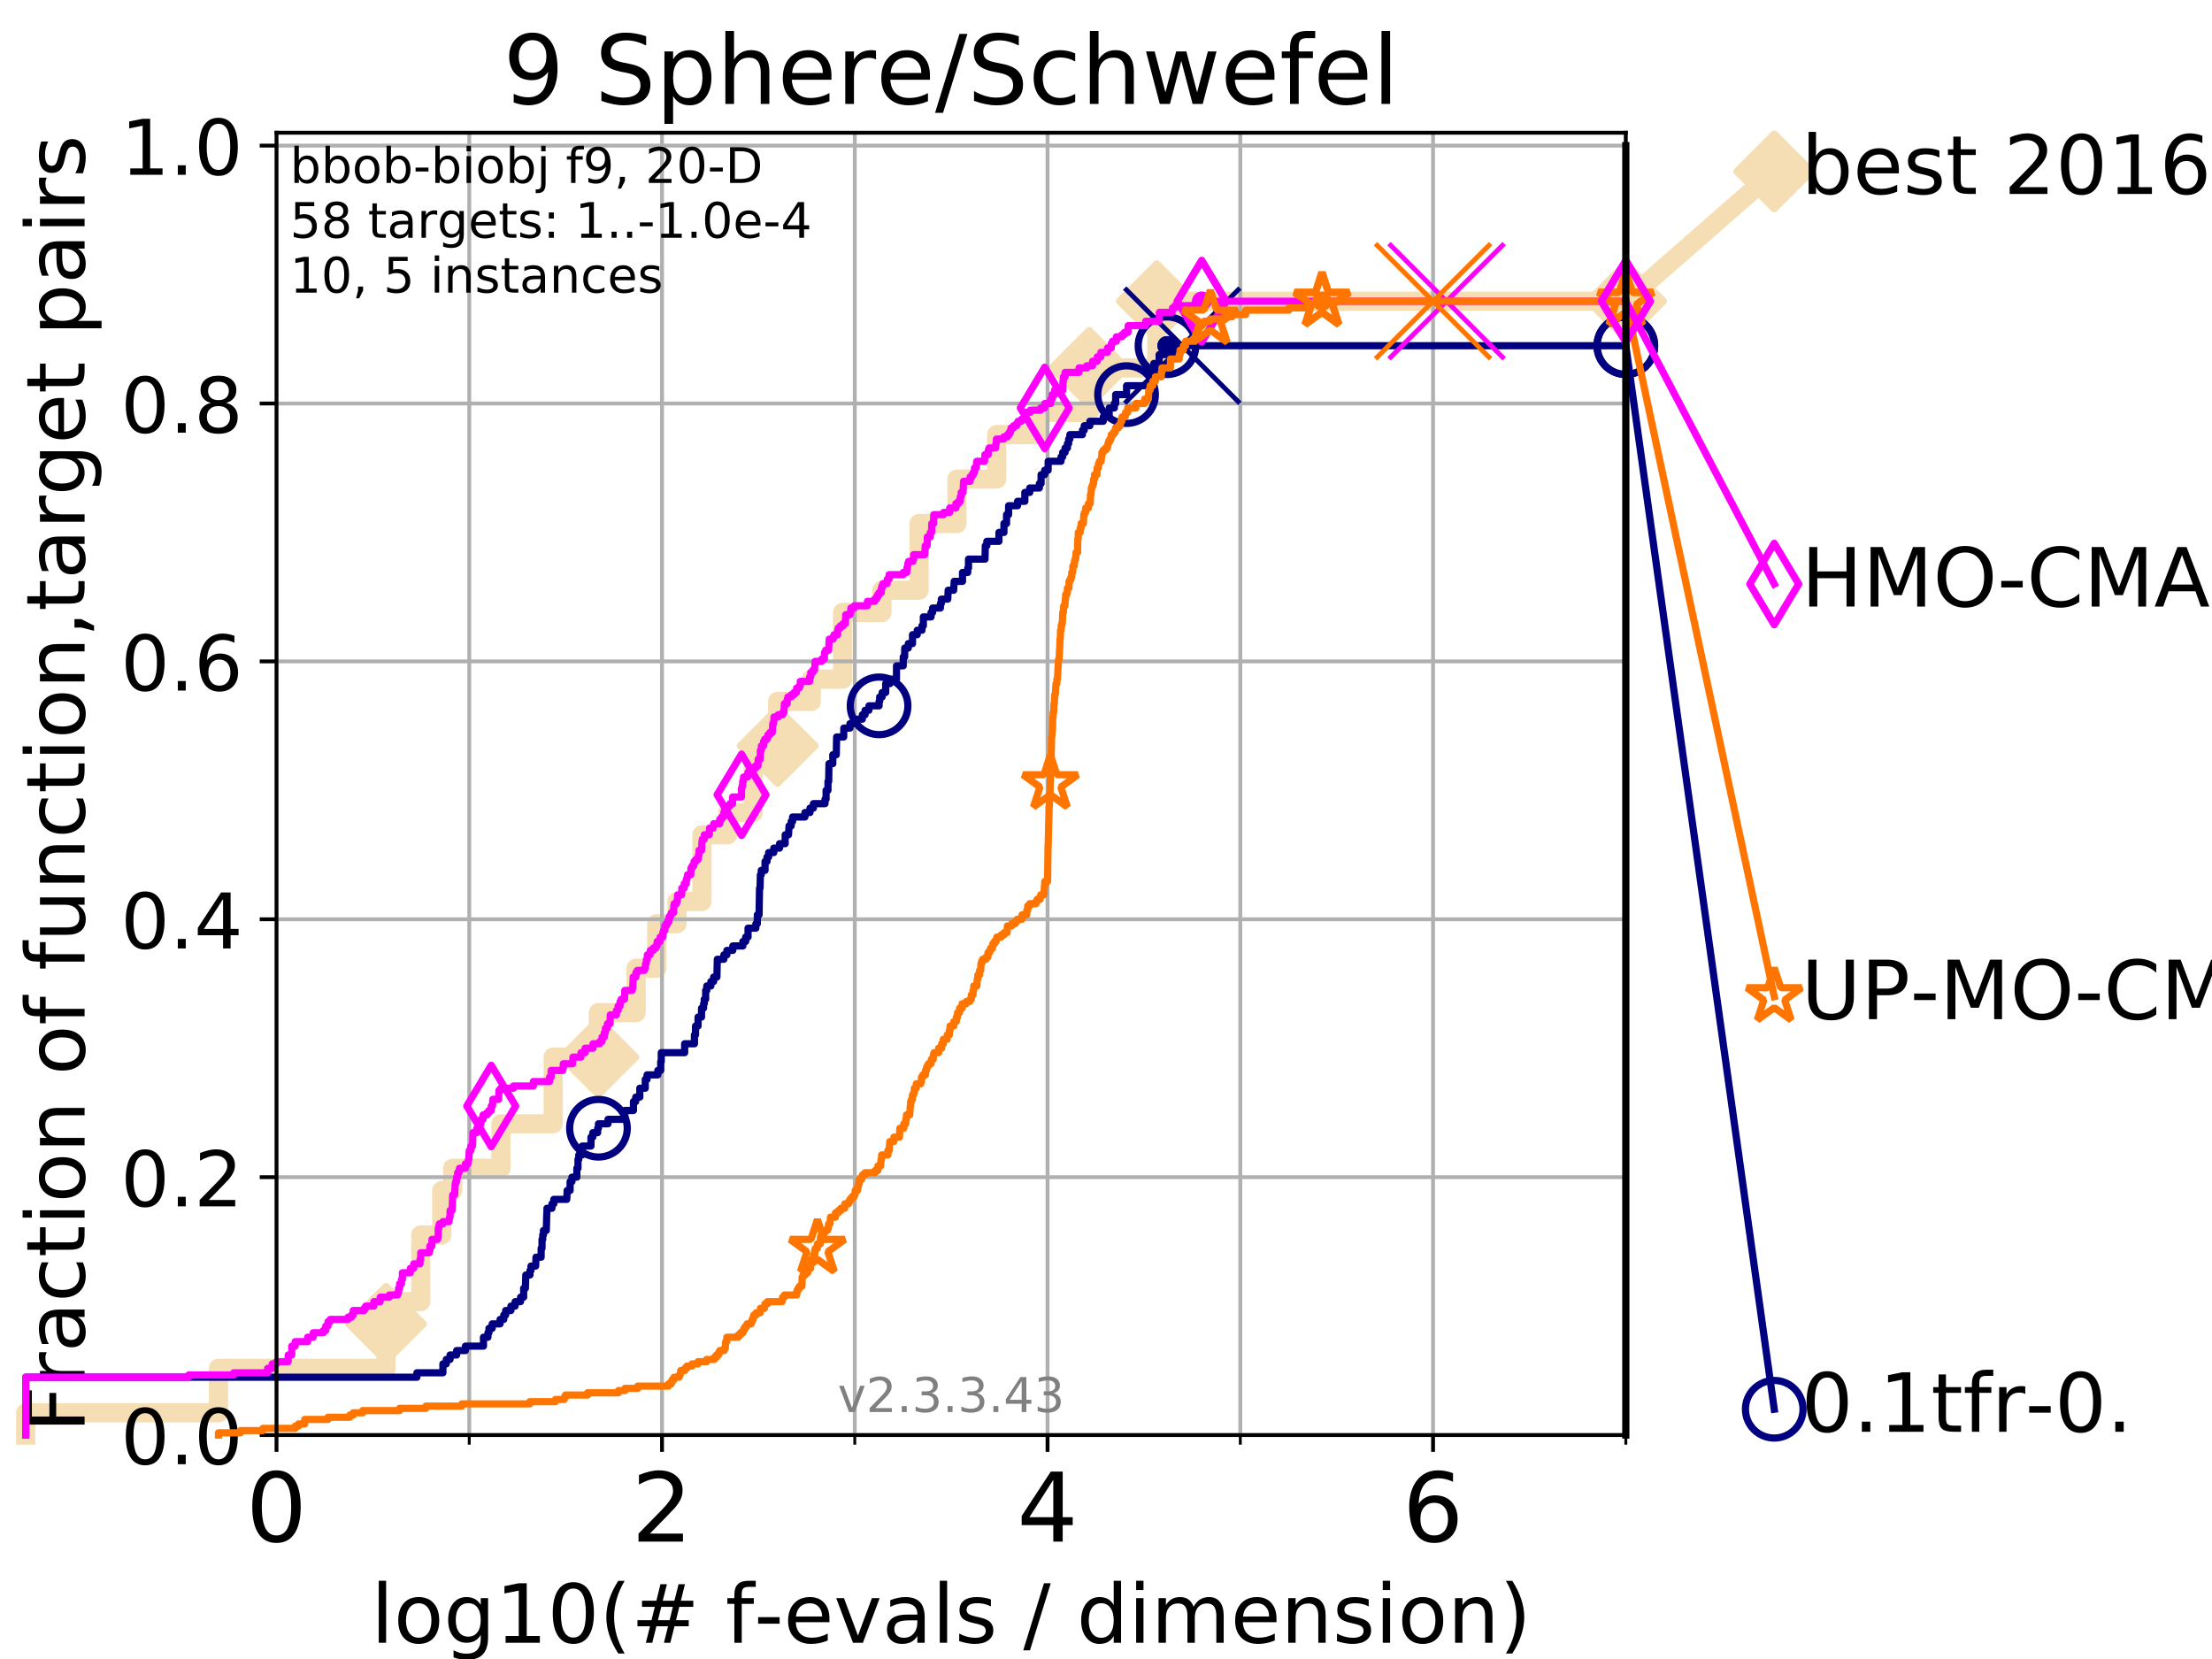 <?xml version="1.0" encoding="utf-8" standalone="no"?>
<!DOCTYPE svg PUBLIC "-//W3C//DTD SVG 1.1//EN"
  "http://www.w3.org/Graphics/SVG/1.1/DTD/svg11.dtd">
<!-- Created with matplotlib (https://matplotlib.org/) -->
<svg height="345.6pt" version="1.1" viewBox="0 0 460.8 345.6" width="460.8pt" xmlns="http://www.w3.org/2000/svg" xmlns:xlink="http://www.w3.org/1999/xlink">
 <defs>
  <style type="text/css">
*{stroke-linecap:butt;stroke-linejoin:round;}
  </style>
 </defs>
 <g id="figure_1">
  <g id="patch_1">
   <path d="M 0 345.6 
L 460.8 345.6 
L 460.8 0 
L 0 0 
z
" style="fill:#ffffff;"/>
  </g>
  <g id="axes_1">
   <g id="patch_2">
    <path d="M 57.6 298.944 
L 338.688 298.944 
L 338.688 27.648 
L 57.6 27.648 
z
" style="fill:#ffffff;"/>
   </g>
   <g id="line2d_1">
    <path d="M 5.357 298.944 
L 5.357 294.313 
L 45.512 294.313 
L 45.512 285.05 
L 80.416 285.05 
L 80.416 275.788 
L 83.037 275.788 
L 83.037 271.157 
L 87.644 271.157 
L 87.644 257.263 
L 92.027 257.263 
L 92.027 248.001 
L 94.295 248.001 
L 94.295 243.37 
L 104.355 243.37 
L 104.355 234.107 
L 115.238 234.107 
L 115.238 220.214 
L 124.651 220.214 
L 124.651 210.951 
L 132.518 210.951 
L 132.518 201.689 
L 136.813 201.689 
L 136.813 192.426 
L 141.032 192.426 
L 141.032 187.795 
L 146.227 187.795 
L 146.227 173.901 
L 151.601 173.901 
L 151.601 169.27 
L 156.906 169.27 
L 156.906 155.377 
L 161.993 155.377 
L 161.993 146.114 
L 169.012 146.114 
L 169.012 141.483 
L 175.53 141.483 
L 175.53 127.589 
L 183.722 127.589 
L 183.722 122.958 
L 191.456 122.958 
L 191.456 109.065 
L 199.353 109.065 
L 199.353 99.802 
L 207.626 99.802 
L 207.626 90.54 
L 216.492 90.54 
L 216.492 85.909 
L 226.896 85.909 
L 226.896 76.646 
L 240.985 76.646 
L 240.985 62.753 
L 338.688 62.753 
" style="fill:none;stroke:#f5deb3;stroke-linecap:square;stroke-width:4;"/>
   </g>
   <g id="line2d_2">
    <defs>
     <path d="M 0 7.778 
L 7.778 0 
L 0 -7.778 
L -7.778 0 
z
" id="m416e2bed32" style="stroke:#f5deb3;stroke-linejoin:miter;stroke-width:1.5;"/>
    </defs>
    <g>
     <use style="fill:#f5deb3;stroke:#f5deb3;stroke-linejoin:miter;stroke-width:1.5;" x="80.416" xlink:href="#m416e2bed32" y="275.788"/>
     <use style="fill:#f5deb3;stroke:#f5deb3;stroke-linejoin:miter;stroke-width:1.5;" x="124.651" xlink:href="#m416e2bed32" y="220.214"/>
     <use style="fill:#f5deb3;stroke:#f5deb3;stroke-linejoin:miter;stroke-width:1.5;" x="161.993" xlink:href="#m416e2bed32" y="155.377"/>
     <use style="fill:#f5deb3;stroke:#f5deb3;stroke-linejoin:miter;stroke-width:1.5;" x="226.896" xlink:href="#m416e2bed32" y="76.646"/>
     <use style="fill:#f5deb3;stroke:#f5deb3;stroke-linejoin:miter;stroke-width:1.5;" x="240.985" xlink:href="#m416e2bed32" y="62.753"/>
     <use style="fill:#f5deb3;stroke:#f5deb3;stroke-linejoin:miter;stroke-width:1.5;" x="338.688" xlink:href="#m416e2bed32" y="62.753"/>
    </g>
   </g>
   <g id="line2d_3">
    <path style="fill:none;stroke:#f5deb3;stroke-linecap:square;stroke-width:4;"/>
    <g/>
   </g>
   <g id="line2d_4">
    <path d="M 338.688 62.753 
L 369.608 35.706 
" style="fill:none;stroke:#f5deb3;stroke-linecap:square;stroke-width:4;"/>
    <g>
     <use style="fill:#f5deb3;stroke:#f5deb3;stroke-linejoin:miter;stroke-width:1.5;" x="338.688" xlink:href="#m416e2bed32" y="62.753"/>
     <use style="fill:#f5deb3;stroke:#f5deb3;stroke-linejoin:miter;stroke-width:1.5;" x="369.608" xlink:href="#m416e2bed32" y="35.706"/>
    </g>
   </g>
   <g id="matplotlib.axis_1">
    <g id="xtick_1">
     <g id="line2d_5">
      <path clip-path="url(#p015cccfab3)" d="M 57.6 298.944 
L 57.6 27.648 
" style="fill:none;stroke:#b0b0b0;stroke-linecap:square;stroke-width:0.8;"/>
     </g>
     <g id="line2d_6">
      <defs>
       <path d="M 0 0 
L 0 3.5 
" id="m7a6c69e152" style="stroke:#000000;stroke-width:0.8;"/>
      </defs>
      <g>
       <use style="stroke:#000000;stroke-width:0.8;" x="57.6" xlink:href="#m7a6c69e152" y="298.944"/>
      </g>
     </g>
     <g id="text_1">
      <!-- 0 -->
      <defs>
       <path d="M 31.781 66.406 
Q 24.172 66.406 20.328 58.906 
Q 16.5 51.422 16.5 36.375 
Q 16.5 21.391 20.328 13.891 
Q 24.172 6.391 31.781 6.391 
Q 39.453 6.391 43.281 13.891 
Q 47.125 21.391 47.125 36.375 
Q 47.125 51.422 43.281 58.906 
Q 39.453 66.406 31.781 66.406 
z
M 31.781 74.219 
Q 44.047 74.219 50.516 64.516 
Q 56.984 54.828 56.984 36.375 
Q 56.984 17.969 50.516 8.266 
Q 44.047 -1.422 31.781 -1.422 
Q 19.531 -1.422 13.062 8.266 
Q 6.594 17.969 6.594 36.375 
Q 6.594 54.828 13.062 64.516 
Q 19.531 74.219 31.781 74.219 
z
" id="DejaVuSans-48"/>
      </defs>
      <g transform="translate(51.237 321.141)scale(0.2 -0.2)">
       <use xlink:href="#DejaVuSans-48"/>
      </g>
     </g>
    </g>
    <g id="xtick_2">
     <g id="line2d_7">
      <path clip-path="url(#p015cccfab3)" d="M 137.911 298.944 
L 137.911 27.648 
" style="fill:none;stroke:#b0b0b0;stroke-linecap:square;stroke-width:0.8;"/>
     </g>
     <g id="line2d_8">
      <g>
       <use style="stroke:#000000;stroke-width:0.8;" x="137.911" xlink:href="#m7a6c69e152" y="298.944"/>
      </g>
     </g>
     <g id="text_2">
      <!-- 2 -->
      <defs>
       <path d="M 19.188 8.297 
L 53.609 8.297 
L 53.609 0 
L 7.328 0 
L 7.328 8.297 
Q 12.938 14.109 22.625 23.891 
Q 32.328 33.688 34.812 36.531 
Q 39.547 41.844 41.422 45.531 
Q 43.312 49.219 43.312 52.781 
Q 43.312 58.594 39.234 62.25 
Q 35.156 65.922 28.609 65.922 
Q 23.969 65.922 18.812 64.312 
Q 13.672 62.703 7.812 59.422 
L 7.812 69.391 
Q 13.766 71.781 18.938 73 
Q 24.125 74.219 28.422 74.219 
Q 39.75 74.219 46.484 68.547 
Q 53.219 62.891 53.219 53.422 
Q 53.219 48.922 51.531 44.891 
Q 49.859 40.875 45.406 35.406 
Q 44.188 33.984 37.641 27.219 
Q 31.109 20.453 19.188 8.297 
z
" id="DejaVuSans-50"/>
      </defs>
      <g transform="translate(131.548 321.141)scale(0.2 -0.2)">
       <use xlink:href="#DejaVuSans-50"/>
      </g>
     </g>
    </g>
    <g id="xtick_3">
     <g id="line2d_9">
      <path clip-path="url(#p015cccfab3)" d="M 218.222 298.944 
L 218.222 27.648 
" style="fill:none;stroke:#b0b0b0;stroke-linecap:square;stroke-width:0.8;"/>
     </g>
     <g id="line2d_10">
      <g>
       <use style="stroke:#000000;stroke-width:0.8;" x="218.222" xlink:href="#m7a6c69e152" y="298.944"/>
      </g>
     </g>
     <g id="text_3">
      <!-- 4 -->
      <defs>
       <path d="M 37.797 64.312 
L 12.891 25.391 
L 37.797 25.391 
z
M 35.203 72.906 
L 47.609 72.906 
L 47.609 25.391 
L 58.016 25.391 
L 58.016 17.188 
L 47.609 17.188 
L 47.609 0 
L 37.797 0 
L 37.797 17.188 
L 4.891 17.188 
L 4.891 26.703 
z
" id="DejaVuSans-52"/>
      </defs>
      <g transform="translate(211.859 321.141)scale(0.2 -0.2)">
       <use xlink:href="#DejaVuSans-52"/>
      </g>
     </g>
    </g>
    <g id="xtick_4">
     <g id="line2d_11">
      <path clip-path="url(#p015cccfab3)" d="M 298.533 298.944 
L 298.533 27.648 
" style="fill:none;stroke:#b0b0b0;stroke-linecap:square;stroke-width:0.8;"/>
     </g>
     <g id="line2d_12">
      <g>
       <use style="stroke:#000000;stroke-width:0.8;" x="298.533" xlink:href="#m7a6c69e152" y="298.944"/>
      </g>
     </g>
     <g id="text_4">
      <!-- 6 -->
      <defs>
       <path d="M 33.016 40.375 
Q 26.375 40.375 22.484 35.828 
Q 18.609 31.297 18.609 23.391 
Q 18.609 15.531 22.484 10.953 
Q 26.375 6.391 33.016 6.391 
Q 39.656 6.391 43.531 10.953 
Q 47.406 15.531 47.406 23.391 
Q 47.406 31.297 43.531 35.828 
Q 39.656 40.375 33.016 40.375 
z
M 52.594 71.297 
L 52.594 62.312 
Q 48.875 64.062 45.094 64.984 
Q 41.312 65.922 37.594 65.922 
Q 27.828 65.922 22.672 59.328 
Q 17.531 52.734 16.797 39.406 
Q 19.672 43.656 24.016 45.922 
Q 28.375 48.188 33.594 48.188 
Q 44.578 48.188 50.953 41.516 
Q 57.328 34.859 57.328 23.391 
Q 57.328 12.156 50.688 5.359 
Q 44.047 -1.422 33.016 -1.422 
Q 20.359 -1.422 13.672 8.266 
Q 6.984 17.969 6.984 36.375 
Q 6.984 53.656 15.188 63.938 
Q 23.391 74.219 37.203 74.219 
Q 40.922 74.219 44.703 73.484 
Q 48.484 72.75 52.594 71.297 
z
" id="DejaVuSans-54"/>
      </defs>
      <g transform="translate(292.17 321.141)scale(0.2 -0.2)">
       <use xlink:href="#DejaVuSans-54"/>
      </g>
     </g>
    </g>
    <g id="xtick_5">
     <g id="line2d_13">
      <path clip-path="url(#p015cccfab3)" d="M 97.755 298.944 
L 97.755 27.648 
" style="fill:none;stroke:#b0b0b0;stroke-linecap:square;stroke-width:0.8;"/>
     </g>
     <g id="line2d_14">
      <defs>
       <path d="M 0 0 
L 0 2 
" id="m4a14187fa6" style="stroke:#000000;stroke-width:0.6;"/>
      </defs>
      <g>
       <use style="stroke:#000000;stroke-width:0.6;" x="97.755" xlink:href="#m4a14187fa6" y="298.944"/>
      </g>
     </g>
    </g>
    <g id="xtick_6">
     <g id="line2d_15">
      <path clip-path="url(#p015cccfab3)" d="M 178.066 298.944 
L 178.066 27.648 
" style="fill:none;stroke:#b0b0b0;stroke-linecap:square;stroke-width:0.8;"/>
     </g>
     <g id="line2d_16">
      <g>
       <use style="stroke:#000000;stroke-width:0.6;" x="178.066" xlink:href="#m4a14187fa6" y="298.944"/>
      </g>
     </g>
    </g>
    <g id="xtick_7">
     <g id="line2d_17">
      <path clip-path="url(#p015cccfab3)" d="M 258.377 298.944 
L 258.377 27.648 
" style="fill:none;stroke:#b0b0b0;stroke-linecap:square;stroke-width:0.8;"/>
     </g>
     <g id="line2d_18">
      <g>
       <use style="stroke:#000000;stroke-width:0.6;" x="258.377" xlink:href="#m4a14187fa6" y="298.944"/>
      </g>
     </g>
    </g>
    <g id="xtick_8">
     <g id="line2d_19">
      <path clip-path="url(#p015cccfab3)" d="M 338.688 298.944 
L 338.688 27.648 
" style="fill:none;stroke:#b0b0b0;stroke-linecap:square;stroke-width:0.8;"/>
     </g>
     <g id="line2d_20">
      <g>
       <use style="stroke:#000000;stroke-width:0.6;" x="338.688" xlink:href="#m4a14187fa6" y="298.944"/>
      </g>
     </g>
    </g>
    <g id="text_5">
     <!-- log10(# f-evals / dimension) -->
     <defs>
      <path d="M 9.422 75.984 
L 18.406 75.984 
L 18.406 0 
L 9.422 0 
z
" id="DejaVuSans-108"/>
      <path d="M 30.609 48.391 
Q 23.391 48.391 19.188 42.75 
Q 14.984 37.109 14.984 27.297 
Q 14.984 17.484 19.156 11.844 
Q 23.344 6.203 30.609 6.203 
Q 37.797 6.203 41.984 11.859 
Q 46.188 17.531 46.188 27.297 
Q 46.188 37.016 41.984 42.703 
Q 37.797 48.391 30.609 48.391 
z
M 30.609 56 
Q 42.328 56 49.016 48.375 
Q 55.719 40.766 55.719 27.297 
Q 55.719 13.875 49.016 6.219 
Q 42.328 -1.422 30.609 -1.422 
Q 18.844 -1.422 12.172 6.219 
Q 5.516 13.875 5.516 27.297 
Q 5.516 40.766 12.172 48.375 
Q 18.844 56 30.609 56 
z
" id="DejaVuSans-111"/>
      <path d="M 45.406 27.984 
Q 45.406 37.75 41.375 43.109 
Q 37.359 48.484 30.078 48.484 
Q 22.859 48.484 18.828 43.109 
Q 14.797 37.75 14.797 27.984 
Q 14.797 18.266 18.828 12.891 
Q 22.859 7.516 30.078 7.516 
Q 37.359 7.516 41.375 12.891 
Q 45.406 18.266 45.406 27.984 
z
M 54.391 6.781 
Q 54.391 -7.172 48.188 -13.984 
Q 42 -20.797 29.203 -20.797 
Q 24.469 -20.797 20.266 -20.094 
Q 16.062 -19.391 12.109 -17.922 
L 12.109 -9.188 
Q 16.062 -11.328 19.922 -12.344 
Q 23.781 -13.375 27.781 -13.375 
Q 36.625 -13.375 41.016 -8.766 
Q 45.406 -4.156 45.406 5.172 
L 45.406 9.625 
Q 42.625 4.781 38.281 2.391 
Q 33.938 0 27.875 0 
Q 17.828 0 11.672 7.656 
Q 5.516 15.328 5.516 27.984 
Q 5.516 40.672 11.672 48.328 
Q 17.828 56 27.875 56 
Q 33.938 56 38.281 53.609 
Q 42.625 51.219 45.406 46.391 
L 45.406 54.688 
L 54.391 54.688 
z
" id="DejaVuSans-103"/>
      <path d="M 12.406 8.297 
L 28.516 8.297 
L 28.516 63.922 
L 10.984 60.406 
L 10.984 69.391 
L 28.422 72.906 
L 38.281 72.906 
L 38.281 8.297 
L 54.391 8.297 
L 54.391 0 
L 12.406 0 
z
" id="DejaVuSans-49"/>
      <path d="M 31 75.875 
Q 24.469 64.656 21.281 53.656 
Q 18.109 42.672 18.109 31.391 
Q 18.109 20.125 21.312 9.062 
Q 24.516 -2 31 -13.188 
L 23.188 -13.188 
Q 15.875 -1.703 12.234 9.375 
Q 8.594 20.453 8.594 31.391 
Q 8.594 42.281 12.203 53.312 
Q 15.828 64.359 23.188 75.875 
z
" id="DejaVuSans-40"/>
      <path d="M 51.125 44 
L 36.922 44 
L 32.812 27.688 
L 47.125 27.688 
z
M 43.797 71.781 
L 38.719 51.516 
L 52.984 51.516 
L 58.109 71.781 
L 65.922 71.781 
L 60.891 51.516 
L 76.125 51.516 
L 76.125 44 
L 58.984 44 
L 54.984 27.688 
L 70.516 27.688 
L 70.516 20.219 
L 53.078 20.219 
L 48 0 
L 40.188 0 
L 45.219 20.219 
L 30.906 20.219 
L 25.875 0 
L 18.016 0 
L 23.094 20.219 
L 7.719 20.219 
L 7.719 27.688 
L 24.906 27.688 
L 29 44 
L 13.281 44 
L 13.281 51.516 
L 30.906 51.516 
L 35.891 71.781 
z
" id="DejaVuSans-35"/>
      <path id="DejaVuSans-32"/>
      <path d="M 37.109 75.984 
L 37.109 68.5 
L 28.516 68.5 
Q 23.688 68.5 21.797 66.547 
Q 19.922 64.594 19.922 59.516 
L 19.922 54.688 
L 34.719 54.688 
L 34.719 47.703 
L 19.922 47.703 
L 19.922 0 
L 10.891 0 
L 10.891 47.703 
L 2.297 47.703 
L 2.297 54.688 
L 10.891 54.688 
L 10.891 58.5 
Q 10.891 67.625 15.141 71.797 
Q 19.391 75.984 28.609 75.984 
z
" id="DejaVuSans-102"/>
      <path d="M 4.891 31.391 
L 31.203 31.391 
L 31.203 23.391 
L 4.891 23.391 
z
" id="DejaVuSans-45"/>
      <path d="M 56.203 29.594 
L 56.203 25.203 
L 14.891 25.203 
Q 15.484 15.922 20.484 11.062 
Q 25.484 6.203 34.422 6.203 
Q 39.594 6.203 44.453 7.469 
Q 49.312 8.734 54.109 11.281 
L 54.109 2.781 
Q 49.266 0.734 44.188 -0.344 
Q 39.109 -1.422 33.891 -1.422 
Q 20.797 -1.422 13.156 6.188 
Q 5.516 13.812 5.516 26.812 
Q 5.516 40.234 12.766 48.109 
Q 20.016 56 32.328 56 
Q 43.359 56 49.781 48.891 
Q 56.203 41.797 56.203 29.594 
z
M 47.219 32.234 
Q 47.125 39.594 43.094 43.984 
Q 39.062 48.391 32.422 48.391 
Q 24.906 48.391 20.391 44.141 
Q 15.875 39.891 15.188 32.172 
z
" id="DejaVuSans-101"/>
      <path d="M 2.984 54.688 
L 12.5 54.688 
L 29.594 8.797 
L 46.688 54.688 
L 56.203 54.688 
L 35.688 0 
L 23.484 0 
z
" id="DejaVuSans-118"/>
      <path d="M 34.281 27.484 
Q 23.391 27.484 19.188 25 
Q 14.984 22.516 14.984 16.5 
Q 14.984 11.719 18.141 8.906 
Q 21.297 6.109 26.703 6.109 
Q 34.188 6.109 38.703 11.406 
Q 43.219 16.703 43.219 25.484 
L 43.219 27.484 
z
M 52.203 31.203 
L 52.203 0 
L 43.219 0 
L 43.219 8.297 
Q 40.141 3.328 35.547 0.953 
Q 30.953 -1.422 24.312 -1.422 
Q 15.922 -1.422 10.953 3.297 
Q 6 8.016 6 15.922 
Q 6 25.141 12.172 29.828 
Q 18.359 34.516 30.609 34.516 
L 43.219 34.516 
L 43.219 35.406 
Q 43.219 41.609 39.141 45 
Q 35.062 48.391 27.688 48.391 
Q 23 48.391 18.547 47.266 
Q 14.109 46.141 10.016 43.891 
L 10.016 52.203 
Q 14.938 54.109 19.578 55.047 
Q 24.219 56 28.609 56 
Q 40.484 56 46.344 49.844 
Q 52.203 43.703 52.203 31.203 
z
" id="DejaVuSans-97"/>
      <path d="M 44.281 53.078 
L 44.281 44.578 
Q 40.484 46.531 36.375 47.5 
Q 32.281 48.484 27.875 48.484 
Q 21.188 48.484 17.844 46.438 
Q 14.5 44.391 14.5 40.281 
Q 14.5 37.156 16.891 35.375 
Q 19.281 33.594 26.516 31.984 
L 29.594 31.297 
Q 39.156 29.25 43.188 25.516 
Q 47.219 21.781 47.219 15.094 
Q 47.219 7.469 41.188 3.016 
Q 35.156 -1.422 24.609 -1.422 
Q 20.219 -1.422 15.453 -0.562 
Q 10.688 0.297 5.422 2 
L 5.422 11.281 
Q 10.406 8.688 15.234 7.391 
Q 20.062 6.109 24.812 6.109 
Q 31.156 6.109 34.562 8.281 
Q 37.984 10.453 37.984 14.406 
Q 37.984 18.062 35.516 20.016 
Q 33.062 21.969 24.703 23.781 
L 21.578 24.516 
Q 13.234 26.266 9.516 29.906 
Q 5.812 33.547 5.812 39.891 
Q 5.812 47.609 11.281 51.797 
Q 16.75 56 26.812 56 
Q 31.781 56 36.172 55.266 
Q 40.578 54.547 44.281 53.078 
z
" id="DejaVuSans-115"/>
      <path d="M 25.391 72.906 
L 33.688 72.906 
L 8.297 -9.281 
L 0 -9.281 
z
" id="DejaVuSans-47"/>
      <path d="M 45.406 46.391 
L 45.406 75.984 
L 54.391 75.984 
L 54.391 0 
L 45.406 0 
L 45.406 8.203 
Q 42.578 3.328 38.25 0.953 
Q 33.938 -1.422 27.875 -1.422 
Q 17.969 -1.422 11.734 6.484 
Q 5.516 14.406 5.516 27.297 
Q 5.516 40.188 11.734 48.094 
Q 17.969 56 27.875 56 
Q 33.938 56 38.25 53.625 
Q 42.578 51.266 45.406 46.391 
z
M 14.797 27.297 
Q 14.797 17.391 18.875 11.75 
Q 22.953 6.109 30.078 6.109 
Q 37.203 6.109 41.297 11.75 
Q 45.406 17.391 45.406 27.297 
Q 45.406 37.203 41.297 42.844 
Q 37.203 48.484 30.078 48.484 
Q 22.953 48.484 18.875 42.844 
Q 14.797 37.203 14.797 27.297 
z
" id="DejaVuSans-100"/>
      <path d="M 9.422 54.688 
L 18.406 54.688 
L 18.406 0 
L 9.422 0 
z
M 9.422 75.984 
L 18.406 75.984 
L 18.406 64.594 
L 9.422 64.594 
z
" id="DejaVuSans-105"/>
      <path d="M 52 44.188 
Q 55.375 50.25 60.062 53.125 
Q 64.75 56 71.094 56 
Q 79.641 56 84.281 50.016 
Q 88.922 44.047 88.922 33.016 
L 88.922 0 
L 79.891 0 
L 79.891 32.719 
Q 79.891 40.578 77.094 44.375 
Q 74.312 48.188 68.609 48.188 
Q 61.625 48.188 57.562 43.547 
Q 53.516 38.922 53.516 30.906 
L 53.516 0 
L 44.484 0 
L 44.484 32.719 
Q 44.484 40.625 41.703 44.406 
Q 38.922 48.188 33.109 48.188 
Q 26.219 48.188 22.156 43.531 
Q 18.109 38.875 18.109 30.906 
L 18.109 0 
L 9.078 0 
L 9.078 54.688 
L 18.109 54.688 
L 18.109 46.188 
Q 21.188 51.219 25.484 53.609 
Q 29.781 56 35.688 56 
Q 41.656 56 45.828 52.969 
Q 50 49.953 52 44.188 
z
" id="DejaVuSans-109"/>
      <path d="M 54.891 33.016 
L 54.891 0 
L 45.906 0 
L 45.906 32.719 
Q 45.906 40.484 42.875 44.328 
Q 39.844 48.188 33.797 48.188 
Q 26.516 48.188 22.312 43.547 
Q 18.109 38.922 18.109 30.906 
L 18.109 0 
L 9.078 0 
L 9.078 54.688 
L 18.109 54.688 
L 18.109 46.188 
Q 21.344 51.125 25.703 53.562 
Q 30.078 56 35.797 56 
Q 45.219 56 50.047 50.172 
Q 54.891 44.344 54.891 33.016 
z
" id="DejaVuSans-110"/>
      <path d="M 8.016 75.875 
L 15.828 75.875 
Q 23.141 64.359 26.781 53.312 
Q 30.422 42.281 30.422 31.391 
Q 30.422 20.453 26.781 9.375 
Q 23.141 -1.703 15.828 -13.188 
L 8.016 -13.188 
Q 14.5 -2 17.703 9.062 
Q 20.906 20.125 20.906 31.391 
Q 20.906 42.672 17.703 53.656 
Q 14.5 64.656 8.016 75.875 
z
" id="DejaVuSans-41"/>
     </defs>
     <g transform="translate(77.303 342.218)scale(0.17 -0.17)">
      <use xlink:href="#DejaVuSans-108"/>
      <use x="27.783" xlink:href="#DejaVuSans-111"/>
      <use x="88.965" xlink:href="#DejaVuSans-103"/>
      <use x="152.441" xlink:href="#DejaVuSans-49"/>
      <use x="216.064" xlink:href="#DejaVuSans-48"/>
      <use x="279.688" xlink:href="#DejaVuSans-40"/>
      <use x="318.701" xlink:href="#DejaVuSans-35"/>
      <use x="402.49" xlink:href="#DejaVuSans-32"/>
      <use x="434.277" xlink:href="#DejaVuSans-102"/>
      <use x="469.404" xlink:href="#DejaVuSans-45"/>
      <use x="505.488" xlink:href="#DejaVuSans-101"/>
      <use x="567.012" xlink:href="#DejaVuSans-118"/>
      <use x="626.191" xlink:href="#DejaVuSans-97"/>
      <use x="687.471" xlink:href="#DejaVuSans-108"/>
      <use x="715.254" xlink:href="#DejaVuSans-115"/>
      <use x="767.354" xlink:href="#DejaVuSans-32"/>
      <use x="799.141" xlink:href="#DejaVuSans-47"/>
      <use x="832.832" xlink:href="#DejaVuSans-32"/>
      <use x="864.619" xlink:href="#DejaVuSans-100"/>
      <use x="928.096" xlink:href="#DejaVuSans-105"/>
      <use x="955.879" xlink:href="#DejaVuSans-109"/>
      <use x="1053.291" xlink:href="#DejaVuSans-101"/>
      <use x="1114.814" xlink:href="#DejaVuSans-110"/>
      <use x="1178.193" xlink:href="#DejaVuSans-115"/>
      <use x="1230.293" xlink:href="#DejaVuSans-105"/>
      <use x="1258.076" xlink:href="#DejaVuSans-111"/>
      <use x="1319.258" xlink:href="#DejaVuSans-110"/>
      <use x="1382.637" xlink:href="#DejaVuSans-41"/>
     </g>
    </g>
   </g>
   <g id="matplotlib.axis_2">
    <g id="ytick_1">
     <g id="line2d_21">
      <path clip-path="url(#p015cccfab3)" d="M 57.6 298.944 
L 338.688 298.944 
" style="fill:none;stroke:#b0b0b0;stroke-linecap:square;stroke-width:0.8;"/>
     </g>
     <g id="line2d_22">
      <defs>
       <path d="M 0 0 
L -3.5 0 
" id="md5711cfa54" style="stroke:#000000;stroke-width:0.8;"/>
      </defs>
      <g>
       <use style="stroke:#000000;stroke-width:0.8;" x="57.6" xlink:href="#md5711cfa54" y="298.944"/>
      </g>
     </g>
     <g id="text_6">
      <!-- 0.0 -->
      <defs>
       <path d="M 10.688 12.406 
L 21 12.406 
L 21 0 
L 10.688 0 
z
" id="DejaVuSans-46"/>
      </defs>
      <g transform="translate(25.155 305.023)scale(0.16 -0.16)">
       <use xlink:href="#DejaVuSans-48"/>
       <use x="63.623" xlink:href="#DejaVuSans-46"/>
       <use x="95.41" xlink:href="#DejaVuSans-48"/>
      </g>
     </g>
    </g>
    <g id="ytick_2">
     <g id="line2d_23">
      <path clip-path="url(#p015cccfab3)" d="M 57.6 245.222 
L 338.688 245.222 
" style="fill:none;stroke:#b0b0b0;stroke-linecap:square;stroke-width:0.8;"/>
     </g>
     <g id="line2d_24">
      <g>
       <use style="stroke:#000000;stroke-width:0.8;" x="57.6" xlink:href="#md5711cfa54" y="245.222"/>
      </g>
     </g>
     <g id="text_7">
      <!-- 0.2 -->
      <g transform="translate(25.155 251.301)scale(0.16 -0.16)">
       <use xlink:href="#DejaVuSans-48"/>
       <use x="63.623" xlink:href="#DejaVuSans-46"/>
       <use x="95.41" xlink:href="#DejaVuSans-50"/>
      </g>
     </g>
    </g>
    <g id="ytick_3">
     <g id="line2d_25">
      <path clip-path="url(#p015cccfab3)" d="M 57.6 191.5 
L 338.688 191.5 
" style="fill:none;stroke:#b0b0b0;stroke-linecap:square;stroke-width:0.8;"/>
     </g>
     <g id="line2d_26">
      <g>
       <use style="stroke:#000000;stroke-width:0.8;" x="57.6" xlink:href="#md5711cfa54" y="191.5"/>
      </g>
     </g>
     <g id="text_8">
      <!-- 0.4 -->
      <g transform="translate(25.155 197.579)scale(0.16 -0.16)">
       <use xlink:href="#DejaVuSans-48"/>
       <use x="63.623" xlink:href="#DejaVuSans-46"/>
       <use x="95.41" xlink:href="#DejaVuSans-52"/>
      </g>
     </g>
    </g>
    <g id="ytick_4">
     <g id="line2d_27">
      <path clip-path="url(#p015cccfab3)" d="M 57.6 137.778 
L 338.688 137.778 
" style="fill:none;stroke:#b0b0b0;stroke-linecap:square;stroke-width:0.8;"/>
     </g>
     <g id="line2d_28">
      <g>
       <use style="stroke:#000000;stroke-width:0.8;" x="57.6" xlink:href="#md5711cfa54" y="137.778"/>
      </g>
     </g>
     <g id="text_9">
      <!-- 0.6 -->
      <g transform="translate(25.155 143.857)scale(0.16 -0.16)">
       <use xlink:href="#DejaVuSans-48"/>
       <use x="63.623" xlink:href="#DejaVuSans-46"/>
       <use x="95.41" xlink:href="#DejaVuSans-54"/>
      </g>
     </g>
    </g>
    <g id="ytick_5">
     <g id="line2d_29">
      <path clip-path="url(#p015cccfab3)" d="M 57.6 84.056 
L 338.688 84.056 
" style="fill:none;stroke:#b0b0b0;stroke-linecap:square;stroke-width:0.8;"/>
     </g>
     <g id="line2d_30">
      <g>
       <use style="stroke:#000000;stroke-width:0.8;" x="57.6" xlink:href="#md5711cfa54" y="84.056"/>
      </g>
     </g>
     <g id="text_10">
      <!-- 0.8 -->
      <defs>
       <path d="M 31.781 34.625 
Q 24.75 34.625 20.719 30.859 
Q 16.703 27.094 16.703 20.516 
Q 16.703 13.922 20.719 10.156 
Q 24.75 6.391 31.781 6.391 
Q 38.812 6.391 42.859 10.172 
Q 46.922 13.969 46.922 20.516 
Q 46.922 27.094 42.891 30.859 
Q 38.875 34.625 31.781 34.625 
z
M 21.922 38.812 
Q 15.578 40.375 12.031 44.719 
Q 8.5 49.078 8.5 55.328 
Q 8.5 64.062 14.719 69.141 
Q 20.953 74.219 31.781 74.219 
Q 42.672 74.219 48.875 69.141 
Q 55.078 64.062 55.078 55.328 
Q 55.078 49.078 51.531 44.719 
Q 48 40.375 41.703 38.812 
Q 48.828 37.156 52.797 32.312 
Q 56.781 27.484 56.781 20.516 
Q 56.781 9.906 50.312 4.234 
Q 43.844 -1.422 31.781 -1.422 
Q 19.734 -1.422 13.25 4.234 
Q 6.781 9.906 6.781 20.516 
Q 6.781 27.484 10.781 32.312 
Q 14.797 37.156 21.922 38.812 
z
M 18.312 54.391 
Q 18.312 48.734 21.844 45.562 
Q 25.391 42.391 31.781 42.391 
Q 38.141 42.391 41.719 45.562 
Q 45.312 48.734 45.312 54.391 
Q 45.312 60.062 41.719 63.234 
Q 38.141 66.406 31.781 66.406 
Q 25.391 66.406 21.844 63.234 
Q 18.312 60.062 18.312 54.391 
z
" id="DejaVuSans-56"/>
      </defs>
      <g transform="translate(25.155 90.135)scale(0.16 -0.16)">
       <use xlink:href="#DejaVuSans-48"/>
       <use x="63.623" xlink:href="#DejaVuSans-46"/>
       <use x="95.41" xlink:href="#DejaVuSans-56"/>
      </g>
     </g>
    </g>
    <g id="ytick_6">
     <g id="line2d_31">
      <path clip-path="url(#p015cccfab3)" d="M 57.6 30.334 
L 338.688 30.334 
" style="fill:none;stroke:#b0b0b0;stroke-linecap:square;stroke-width:0.8;"/>
     </g>
     <g id="line2d_32">
      <g>
       <use style="stroke:#000000;stroke-width:0.8;" x="57.6" xlink:href="#md5711cfa54" y="30.334"/>
      </g>
     </g>
     <g id="text_11">
      <!-- 1.0 -->
      <g transform="translate(25.155 36.413)scale(0.16 -0.16)">
       <use xlink:href="#DejaVuSans-49"/>
       <use x="63.623" xlink:href="#DejaVuSans-46"/>
       <use x="95.41" xlink:href="#DejaVuSans-48"/>
      </g>
     </g>
    </g>
    <g id="text_12">
     <!-- Fraction of function,target pairs -->
     <defs>
      <path d="M 9.812 72.906 
L 51.703 72.906 
L 51.703 64.594 
L 19.672 64.594 
L 19.672 43.109 
L 48.578 43.109 
L 48.578 34.812 
L 19.672 34.812 
L 19.672 0 
L 9.812 0 
z
" id="DejaVuSans-70"/>
      <path d="M 41.109 46.297 
Q 39.594 47.172 37.812 47.578 
Q 36.031 48 33.891 48 
Q 26.266 48 22.188 43.047 
Q 18.109 38.094 18.109 28.812 
L 18.109 0 
L 9.078 0 
L 9.078 54.688 
L 18.109 54.688 
L 18.109 46.188 
Q 20.953 51.172 25.484 53.578 
Q 30.031 56 36.531 56 
Q 37.453 56 38.578 55.875 
Q 39.703 55.766 41.062 55.516 
z
" id="DejaVuSans-114"/>
      <path d="M 48.781 52.594 
L 48.781 44.188 
Q 44.969 46.297 41.141 47.344 
Q 37.312 48.391 33.406 48.391 
Q 24.656 48.391 19.812 42.844 
Q 14.984 37.312 14.984 27.297 
Q 14.984 17.281 19.812 11.734 
Q 24.656 6.203 33.406 6.203 
Q 37.312 6.203 41.141 7.25 
Q 44.969 8.297 48.781 10.406 
L 48.781 2.094 
Q 45.016 0.344 40.984 -0.531 
Q 36.969 -1.422 32.422 -1.422 
Q 20.062 -1.422 12.781 6.344 
Q 5.516 14.109 5.516 27.297 
Q 5.516 40.672 12.859 48.328 
Q 20.219 56 33.016 56 
Q 37.156 56 41.109 55.141 
Q 45.062 54.297 48.781 52.594 
z
" id="DejaVuSans-99"/>
      <path d="M 18.312 70.219 
L 18.312 54.688 
L 36.812 54.688 
L 36.812 47.703 
L 18.312 47.703 
L 18.312 18.016 
Q 18.312 11.328 20.141 9.422 
Q 21.969 7.516 27.594 7.516 
L 36.812 7.516 
L 36.812 0 
L 27.594 0 
Q 17.188 0 13.234 3.875 
Q 9.281 7.766 9.281 18.016 
L 9.281 47.703 
L 2.688 47.703 
L 2.688 54.688 
L 9.281 54.688 
L 9.281 70.219 
z
" id="DejaVuSans-116"/>
      <path d="M 8.5 21.578 
L 8.5 54.688 
L 17.484 54.688 
L 17.484 21.922 
Q 17.484 14.156 20.5 10.266 
Q 23.531 6.391 29.594 6.391 
Q 36.859 6.391 41.078 11.031 
Q 45.312 15.672 45.312 23.688 
L 45.312 54.688 
L 54.297 54.688 
L 54.297 0 
L 45.312 0 
L 45.312 8.406 
Q 42.047 3.422 37.719 1 
Q 33.406 -1.422 27.688 -1.422 
Q 18.266 -1.422 13.375 4.438 
Q 8.5 10.297 8.5 21.578 
z
M 31.109 56 
z
" id="DejaVuSans-117"/>
      <path d="M 11.719 12.406 
L 22.016 12.406 
L 22.016 4 
L 14.016 -11.625 
L 7.719 -11.625 
L 11.719 4 
z
" id="DejaVuSans-44"/>
      <path d="M 18.109 8.203 
L 18.109 -20.797 
L 9.078 -20.797 
L 9.078 54.688 
L 18.109 54.688 
L 18.109 46.391 
Q 20.953 51.266 25.266 53.625 
Q 29.594 56 35.594 56 
Q 45.562 56 51.781 48.094 
Q 58.016 40.188 58.016 27.297 
Q 58.016 14.406 51.781 6.484 
Q 45.562 -1.422 35.594 -1.422 
Q 29.594 -1.422 25.266 0.953 
Q 20.953 3.328 18.109 8.203 
z
M 48.688 27.297 
Q 48.688 37.203 44.609 42.844 
Q 40.531 48.484 33.406 48.484 
Q 26.266 48.484 22.188 42.844 
Q 18.109 37.203 18.109 27.297 
Q 18.109 17.391 22.188 11.75 
Q 26.266 6.109 33.406 6.109 
Q 40.531 6.109 44.609 11.75 
Q 48.688 17.391 48.688 27.297 
z
" id="DejaVuSans-112"/>
     </defs>
     <g transform="translate(17.62 298.435)rotate(-90)scale(0.17 -0.17)">
      <use xlink:href="#DejaVuSans-70"/>
      <use x="57.41" xlink:href="#DejaVuSans-114"/>
      <use x="98.523" xlink:href="#DejaVuSans-97"/>
      <use x="159.803" xlink:href="#DejaVuSans-99"/>
      <use x="214.783" xlink:href="#DejaVuSans-116"/>
      <use x="253.992" xlink:href="#DejaVuSans-105"/>
      <use x="281.775" xlink:href="#DejaVuSans-111"/>
      <use x="342.957" xlink:href="#DejaVuSans-110"/>
      <use x="406.336" xlink:href="#DejaVuSans-32"/>
      <use x="438.123" xlink:href="#DejaVuSans-111"/>
      <use x="499.305" xlink:href="#DejaVuSans-102"/>
      <use x="534.51" xlink:href="#DejaVuSans-32"/>
      <use x="566.297" xlink:href="#DejaVuSans-102"/>
      <use x="601.502" xlink:href="#DejaVuSans-117"/>
      <use x="664.881" xlink:href="#DejaVuSans-110"/>
      <use x="728.26" xlink:href="#DejaVuSans-99"/>
      <use x="783.24" xlink:href="#DejaVuSans-116"/>
      <use x="822.449" xlink:href="#DejaVuSans-105"/>
      <use x="850.232" xlink:href="#DejaVuSans-111"/>
      <use x="911.414" xlink:href="#DejaVuSans-110"/>
      <use x="974.793" xlink:href="#DejaVuSans-44"/>
      <use x="1006.58" xlink:href="#DejaVuSans-116"/>
      <use x="1045.789" xlink:href="#DejaVuSans-97"/>
      <use x="1107.068" xlink:href="#DejaVuSans-114"/>
      <use x="1148.166" xlink:href="#DejaVuSans-103"/>
      <use x="1211.643" xlink:href="#DejaVuSans-101"/>
      <use x="1273.166" xlink:href="#DejaVuSans-116"/>
      <use x="1312.375" xlink:href="#DejaVuSans-32"/>
      <use x="1344.162" xlink:href="#DejaVuSans-112"/>
      <use x="1407.639" xlink:href="#DejaVuSans-97"/>
      <use x="1468.918" xlink:href="#DejaVuSans-105"/>
      <use x="1496.701" xlink:href="#DejaVuSans-114"/>
      <use x="1537.814" xlink:href="#DejaVuSans-115"/>
     </g>
    </g>
   </g>
   <g id="line2d_33">
    <defs>
     <path d="M 0 1.5 
C 0.398 1.5 0.779 1.342 1.061 1.061 
C 1.342 0.779 1.5 0.398 1.5 0 
C 1.5 -0.398 1.342 -0.779 1.061 -1.061 
C 0.779 -1.342 0.398 -1.5 0 -1.5 
C -0.398 -1.5 -0.779 -1.342 -1.061 -1.061 
C -1.342 -0.779 -1.5 -0.398 -1.5 0 
C -1.5 0.398 -1.342 0.779 -1.061 1.061 
C -0.779 1.342 -0.398 1.5 0 1.5 
z
" id="m69cf100b65" style="stroke:#f5deb3;"/>
    </defs>
    <g>
     <use style="fill:#f5deb3;stroke:#f5deb3;" x="240.985" xlink:href="#m69cf100b65" y="62.753"/>
     <use style="fill:#f5deb3;stroke:#f5deb3;" x="240.985" xlink:href="#m69cf100b65" y="62.753"/>
    </g>
   </g>
   <g id="line2d_34">
    <defs>
     <path d="M 0 1.5 
C 0.398 1.5 0.779 1.342 1.061 1.061 
C 1.342 0.779 1.5 0.398 1.5 0 
C 1.5 -0.398 1.342 -0.779 1.061 -1.061 
C 0.779 -1.342 0.398 -1.5 0 -1.5 
C -0.398 -1.5 -0.779 -1.342 -1.061 -1.061 
C -1.342 -0.779 -1.5 -0.398 -1.5 0 
C -1.5 0.398 -1.342 0.779 -1.061 1.061 
C -0.779 1.342 -0.398 1.5 0 1.5 
z
" id="m64142f720e" style="stroke:#000080;"/>
    </defs>
    <g>
     <use style="fill:#000080;stroke:#000080;" x="243.105" xlink:href="#m64142f720e" y="72.015"/>
     <use style="fill:#000080;stroke:#000080;" x="243.105" xlink:href="#m64142f720e" y="72.015"/>
    </g>
   </g>
   <g id="line2d_35">
    <path d="M 5.357 298.944 
L 5.357 286.903 
L 86.847 286.903 
L 86.847 285.977 
L 92.267 285.977 
L 92.267 284.124 
L 92.969 284.124 
L 92.969 283.198 
L 93.755 283.198 
L 93.755 282.272 
L 95.125 282.272 
L 95.125 281.345 
L 96.952 281.345 
L 96.952 280.419 
L 100.716 280.419 
L 100.716 278.567 
L 101.647 278.567 
L 101.647 277.64 
L 101.855 277.64 
L 101.855 276.714 
L 102.531 276.714 
L 102.531 275.788 
L 104.175 275.788 
L 104.175 274.862 
L 104.942 274.862 
L 104.942 273.935 
L 105.342 273.935 
L 105.342 273.009 
L 106.436 273.009 
L 106.436 272.083 
L 107.314 272.083 
L 107.314 271.157 
L 108.437 271.157 
L 108.437 270.231 
L 109.086 270.231 
L 109.086 268.378 
L 109.447 268.378 
L 109.536 265.599 
L 110.401 265.599 
L 110.401 264.673 
L 110.611 264.673 
L 110.611 263.747 
L 111.585 263.747 
L 111.663 261.894 
L 112.73 261.894 
L 112.73 260.042 
L 112.914 260.042 
L 112.914 258.189 
L 113.059 258.189 
L 113.059 257.263 
L 113.204 257.263 
L 113.204 256.337 
L 113.804 256.337 
L 113.908 252.632 
L 113.943 252.632 
L 113.943 251.706 
L 114.98 251.706 
L 114.98 250.779 
L 115.365 250.779 
L 115.365 249.853 
L 118.067 249.853 
L 118.149 248.001 
L 118.761 248.001 
L 118.761 246.148 
L 119.148 246.148 
L 119.148 245.222 
L 120.167 245.222 
L 120.167 243.37 
L 120.406 243.37 
L 120.406 241.517 
L 120.572 241.517 
L 120.572 240.591 
L 121.287 240.591 
L 121.287 238.738 
L 123.111 238.738 
L 123.111 236.886 
L 123.494 236.886 
L 123.494 235.96 
L 124.501 235.96 
L 124.501 235.033 
L 124.669 235.033 
L 124.669 234.107 
L 126.657 234.107 
L 126.657 233.181 
L 130.155 233.181 
L 130.155 231.328 
L 131.963 231.328 
L 131.963 229.476 
L 132.434 229.476 
L 132.434 228.55 
L 133.285 228.55 
L 133.285 226.697 
L 134.418 226.697 
L 134.418 224.845 
L 134.797 224.845 
L 134.797 223.918 
L 137.035 223.918 
L 137.035 222.992 
L 137.638 222.992 
L 137.638 221.14 
L 137.753 221.14 
L 137.753 219.287 
L 142.627 219.287 
L 142.627 217.435 
L 144.665 217.435 
L 144.665 215.582 
L 144.894 215.582 
L 144.894 213.73 
L 145.418 213.73 
L 145.418 211.877 
L 146.14 211.877 
L 146.14 210.025 
L 146.57 210.025 
L 146.57 209.099 
L 146.707 209.099 
L 146.707 208.172 
L 147 208.172 
L 147 206.32 
L 147.236 206.32 
L 147.236 205.394 
L 148.093 205.394 
L 148.093 204.467 
L 148.663 204.467 
L 148.663 203.541 
L 149.346 203.541 
L 149.427 199.836 
L 150.791 199.836 
L 150.791 198.91 
L 151.426 198.91 
L 151.426 197.984 
L 152.658 197.984 
L 152.658 197.057 
L 154.758 197.057 
L 154.758 196.131 
L 155.339 196.131 
L 155.339 195.205 
L 155.832 195.205 
L 155.832 193.353 
L 157.461 193.353 
L 157.461 192.426 
L 157.768 192.426 
L 157.768 190.574 
L 158.13 190.574 
L 158.225 185.016 
L 158.331 185.016 
L 158.401 182.238 
L 158.578 182.238 
L 158.578 181.311 
L 159.375 181.311 
L 159.375 179.459 
L 159.781 179.459 
L 159.781 178.533 
L 160.121 178.533 
L 160.121 177.606 
L 161.192 177.606 
L 161.192 176.68 
L 162.396 176.68 
L 162.396 175.754 
L 163.566 175.754 
L 163.566 173.901 
L 164.264 173.901 
L 164.374 172.049 
L 164.821 172.049 
L 164.821 171.123 
L 165.111 171.123 
L 165.111 170.196 
L 167.686 170.196 
L 167.686 169.27 
L 168.734 169.27 
L 168.734 168.344 
L 169.445 168.344 
L 169.445 167.418 
L 171.865 167.418 
L 171.865 166.492 
L 172.09 166.492 
L 172.09 164.639 
L 172.483 164.639 
L 172.483 162.787 
L 172.63 162.787 
L 172.69 159.082 
L 173.489 159.082 
L 173.489 157.229 
L 174.211 157.229 
L 174.285 153.524 
L 175.759 153.524 
L 175.781 151.672 
L 177.067 151.672 
L 177.067 150.745 
L 177.962 150.745 
L 177.962 149.819 
L 179.639 149.819 
L 179.639 148.893 
L 180.214 148.893 
L 180.214 147.967 
L 181.012 147.967 
L 181.012 147.04 
L 183.13 147.04 
L 183.13 146.114 
L 183.251 146.114 
L 183.251 145.188 
L 183.766 145.188 
L 183.766 144.262 
L 184.508 144.262 
L 184.508 142.409 
L 185.392 142.409 
L 185.392 141.483 
L 186.752 141.483 
L 186.763 138.704 
L 188.16 138.704 
L 188.16 136.852 
L 188.457 136.852 
L 188.473 134.999 
L 189.216 134.999 
L 189.216 134.073 
L 190.094 134.073 
L 190.094 132.221 
L 191.075 132.221 
L 191.075 131.294 
L 192.064 131.294 
L 192.064 130.368 
L 192.35 130.368 
L 192.35 128.516 
L 193.954 128.516 
L 193.954 127.589 
L 194.282 127.589 
L 194.282 126.663 
L 195.904 126.663 
L 195.904 125.737 
L 196.094 125.737 
L 196.094 124.811 
L 197.437 124.811 
L 197.521 122.958 
L 198.665 122.958 
L 198.772 121.106 
L 200.507 121.106 
L 200.507 119.253 
L 201.598 119.253 
L 201.598 118.327 
L 201.758 118.327 
L 201.758 116.475 
L 205.199 116.475 
L 205.253 113.696 
L 205.578 113.696 
L 205.578 112.77 
L 208.095 112.77 
L 208.095 110.917 
L 209.14 110.917 
L 209.14 109.065 
L 209.681 109.065 
L 209.681 107.212 
L 210.107 107.212 
L 210.107 105.36 
L 211.974 105.36 
L 211.974 104.433 
L 213.494 104.433 
L 213.494 102.581 
L 214.517 102.581 
L 214.517 101.655 
L 216.522 101.655 
L 216.522 100.728 
L 216.879 100.728 
L 216.879 98.876 
L 217.627 98.876 
L 217.627 97.95 
L 218.349 97.95 
L 218.349 96.097 
L 221.029 96.097 
L 221.029 95.171 
L 221.38 95.171 
L 221.38 94.245 
L 221.878 94.245 
L 221.878 93.318 
L 222.371 93.318 
L 222.371 92.392 
L 222.62 92.392 
L 222.62 91.466 
L 222.87 91.466 
L 222.87 90.54 
L 225.493 90.54 
L 225.493 89.614 
L 225.861 89.614 
L 225.861 88.687 
L 227.031 88.687 
L 227.031 87.761 
L 229.829 87.761 
L 229.829 86.835 
L 231.062 86.835 
L 231.062 84.982 
L 232.136 84.982 
L 232.136 84.056 
L 232.41 84.056 
L 232.41 82.204 
L 234.683 82.204 
L 234.683 80.351 
L 239.692 80.351 
L 239.692 78.499 
L 240.355 78.499 
L 240.359 75.72 
L 241.478 75.72 
L 241.478 73.867 
L 243.105 73.867 
L 243.105 72.015 
L 338.688 72.015 
L 338.688 72.015 
" style="fill:none;stroke:#000080;stroke-linecap:square;stroke-width:1.5;"/>
   </g>
   <g id="line2d_36">
    <defs>
     <path d="M 0 6 
C 1.591 6 3.117 5.368 4.243 4.243 
C 5.368 3.117 6 1.591 6 0 
C 6 -1.591 5.368 -3.117 4.243 -4.243 
C 3.117 -5.368 1.591 -6 0 -6 
C -1.591 -6 -3.117 -5.368 -4.243 -4.243 
C -5.368 -3.117 -6 -1.591 -6 0 
C -6 1.591 -5.368 3.117 -4.243 4.243 
C -3.117 5.368 -1.591 6 0 6 
z
" id="m2f71c1bd6a" style="stroke:#000080;stroke-width:1.5;"/>
    </defs>
    <g>
     <use style="fill-opacity:0;stroke:#000080;stroke-width:1.5;" x="124.669" xlink:href="#m2f71c1bd6a" y="235.033"/>
     <use style="fill-opacity:0;stroke:#000080;stroke-width:1.5;" x="183.13" xlink:href="#m2f71c1bd6a" y="147.04"/>
     <use style="fill-opacity:0;stroke:#000080;stroke-width:1.5;" x="234.683" xlink:href="#m2f71c1bd6a" y="82.204"/>
     <use style="fill-opacity:0;stroke:#000080;stroke-width:1.5;" x="243.105" xlink:href="#m2f71c1bd6a" y="72.015"/>
     <use style="fill-opacity:0;stroke:#000080;stroke-width:1.5;" x="338.688" xlink:href="#m2f71c1bd6a" y="72.015"/>
    </g>
   </g>
   <g id="line2d_37">
    <path style="fill:none;stroke:#000080;stroke-linecap:square;stroke-width:1.5;"/>
    <g/>
   </g>
   <g id="line2d_38">
    <path clip-path="url(#p015cccfab3)" d="M 246.289 72.015 
" style="fill:none;stroke:#000080;stroke-linecap:square;stroke-width:1.5;"/>
    <defs>
     <path d="M -12 12 
L 12 -12 
M -12 -12 
L 12 12 
" id="mff07785c3b" style="stroke:#000080;"/>
    </defs>
    <g clip-path="url(#p015cccfab3)">
     <use style="fill:#000080;stroke:#000080;" x="246.289" xlink:href="#mff07785c3b" y="72.015"/>
    </g>
   </g>
   <g id="line2d_39">
    <defs>
     <path d="M 0 1.5 
C 0.398 1.5 0.779 1.342 1.061 1.061 
C 1.342 0.779 1.5 0.398 1.5 0 
C 1.5 -0.398 1.342 -0.779 1.061 -1.061 
C 0.779 -1.342 0.398 -1.5 0 -1.5 
C -0.398 -1.5 -0.779 -1.342 -1.061 -1.061 
C -1.342 -0.779 -1.5 -0.398 -1.5 0 
C -1.5 0.398 -1.342 0.779 -1.061 1.061 
C -0.779 1.342 -0.398 1.5 0 1.5 
z
" id="md94aed4dd7" style="stroke:#ff00ff;"/>
    </defs>
    <g>
     <use style="fill:#ff00ff;stroke:#ff00ff;" x="250.339" xlink:href="#md94aed4dd7" y="62.753"/>
     <use style="fill:#ff00ff;stroke:#ff00ff;" x="250.339" xlink:href="#md94aed4dd7" y="62.753"/>
    </g>
   </g>
   <g id="line2d_40">
    <path d="M 5.357 298.944 
L 5.357 286.903 
L 39.292 286.903 
L 39.292 286.44 
L 48.692 286.44 
L 48.692 285.977 
L 55.763 285.977 
L 55.763 285.05 
L 56.705 285.05 
L 56.705 284.124 
L 57.6 284.124 
L 57.6 283.661 
L 60.037 283.661 
L 60.037 282.272 
L 60.78 282.272 
L 60.78 280.419 
L 61.491 280.419 
L 61.491 279.493 
L 64.08 279.493 
L 64.08 278.567 
L 65.243 278.567 
L 65.243 277.64 
L 67.359 277.64 
L 67.359 277.177 
L 67.851 277.177 
L 67.851 276.251 
L 68.328 276.251 
L 68.328 275.325 
L 68.793 275.325 
L 68.793 274.862 
L 72.5 274.862 
L 72.5 274.399 
L 73.227 274.399 
L 73.227 273.935 
L 73.579 273.935 
L 73.579 273.009 
L 75.864 273.009 
L 75.864 272.546 
L 76.168 272.546 
L 76.168 272.083 
L 77.885 272.083 
L 77.885 271.157 
L 79.196 271.157 
L 79.196 270.231 
L 81.109 270.231 
L 81.109 269.767 
L 82.833 269.767 
L 82.833 269.304 
L 83.037 269.304 
L 83.037 268.378 
L 83.239 268.378 
L 83.239 267.452 
L 83.635 267.452 
L 83.635 266.526 
L 83.83 266.526 
L 83.83 265.136 
L 85.492 265.136 
L 85.492 264.21 
L 86.183 264.21 
L 86.183 263.284 
L 87.487 263.284 
L 87.487 262.357 
L 87.644 262.357 
L 87.644 260.968 
L 89.419 260.968 
L 89.419 260.505 
L 89.559 260.505 
L 89.559 259.579 
L 89.973 259.579 
L 89.973 258.189 
L 91.158 258.189 
L 91.158 257.726 
L 91.284 257.726 
L 91.284 255.874 
L 91.41 255.874 
L 91.41 255.411 
L 91.535 255.411 
L 91.535 254.948 
L 92.267 254.948 
L 92.267 254.484 
L 93.534 254.484 
L 93.645 253.558 
L 93.755 253.558 
L 93.755 252.169 
L 94.188 252.169 
L 94.295 248.927 
L 94.715 248.927 
L 94.818 246.611 
L 94.921 246.611 
L 94.921 246.148 
L 95.125 246.148 
L 95.125 245.222 
L 95.327 245.222 
L 95.327 244.296 
L 95.625 244.296 
L 95.723 243.37 
L 96.952 243.37 
L 96.952 242.443 
L 97.492 242.443 
L 97.58 241.517 
L 97.668 241.517 
L 97.755 239.665 
L 98.101 239.665 
L 98.101 238.738 
L 98.439 238.738 
L 98.523 235.96 
L 99.338 235.96 
L 99.338 235.033 
L 99.732 235.033 
L 99.732 234.107 
L 100.193 234.107 
L 100.193 233.181 
L 100.642 233.181 
L 100.642 232.255 
L 101.436 232.255 
L 101.436 231.792 
L 101.855 231.792 
L 101.855 231.328 
L 102.331 231.328 
L 102.331 230.402 
L 102.597 230.402 
L 102.663 229.013 
L 103.871 229.013 
L 103.932 227.16 
L 104.295 227.16 
L 104.295 226.697 
L 106.958 226.697 
L 106.958 226.234 
L 111.105 226.234 
L 111.105 225.308 
L 114.486 225.308 
L 114.486 224.382 
L 114.817 224.382 
L 114.817 222.992 
L 117.203 222.992 
L 117.203 222.529 
L 117.345 222.529 
L 117.345 221.603 
L 119.276 221.603 
L 119.352 220.214 
L 121.037 220.214 
L 121.037 219.287 
L 121.888 219.287 
L 121.888 218.361 
L 123.534 218.361 
L 123.534 217.435 
L 124.928 217.435 
L 124.928 216.972 
L 125.417 216.972 
L 125.417 216.045 
L 125.892 216.045 
L 125.892 215.119 
L 126.117 215.119 
L 126.117 214.193 
L 126.54 214.193 
L 126.54 213.267 
L 127.084 213.267 
L 127.133 211.414 
L 128.411 211.414 
L 128.411 210.488 
L 128.768 210.488 
L 128.768 209.562 
L 129.176 209.562 
L 129.176 208.635 
L 129.405 208.635 
L 129.405 208.172 
L 130.101 208.172 
L 130.155 206.32 
L 131.691 206.32 
L 131.691 205.857 
L 131.815 205.857 
L 131.901 203.541 
L 132.47 203.541 
L 132.47 202.615 
L 132.754 202.615 
L 132.754 202.152 
L 134.236 202.152 
L 134.236 201.689 
L 134.429 201.689 
L 134.482 200.762 
L 134.609 200.762 
L 134.672 199.836 
L 134.849 199.836 
L 134.849 198.91 
L 135.422 198.91 
L 135.462 197.984 
L 136.064 197.984 
L 136.064 197.521 
L 136.627 197.521 
L 136.627 197.057 
L 136.897 197.057 
L 136.897 196.131 
L 137.514 196.131 
L 137.514 195.205 
L 138.076 195.205 
L 138.076 194.279 
L 138.231 194.279 
L 138.231 193.816 
L 138.494 193.816 
L 138.494 192.889 
L 138.795 192.889 
L 138.795 192.426 
L 139.083 192.426 
L 139.083 191.963 
L 139.382 191.963 
L 139.382 191.037 
L 139.652 191.037 
L 139.652 190.574 
L 139.872 190.574 
L 139.872 190.111 
L 140.333 190.111 
L 140.356 188.721 
L 140.454 188.721 
L 140.454 188.258 
L 140.922 188.258 
L 140.922 187.795 
L 141.083 187.795 
L 141.163 186.406 
L 142.003 186.406 
L 142.038 185.016 
L 142.533 185.016 
L 142.533 184.09 
L 142.969 184.09 
L 142.969 183.164 
L 143.112 183.164 
L 143.215 182.238 
L 143.897 182.238 
L 143.934 180.848 
L 144.173 180.848 
L 144.173 180.385 
L 144.511 180.385 
L 144.594 179.459 
L 144.993 179.459 
L 144.993 178.996 
L 145.441 178.996 
L 145.509 178.07 
L 145.615 178.07 
L 145.615 177.143 
L 146.167 177.143 
L 146.227 175.291 
L 146.313 175.291 
L 146.313 174.828 
L 146.728 174.828 
L 146.728 173.901 
L 147.765 173.901 
L 147.814 172.512 
L 148.568 172.512 
L 148.672 171.586 
L 149.938 171.586 
L 149.938 170.66 
L 150.336 170.66 
L 150.336 170.196 
L 150.721 170.196 
L 150.796 169.27 
L 150.92 169.27 
L 150.92 168.807 
L 151.393 168.807 
L 151.393 168.344 
L 151.625 168.344 
L 151.625 167.881 
L 152.076 167.881 
L 152.076 167.418 
L 152.61 167.418 
L 152.61 166.028 
L 154.46 166.028 
L 154.477 164.176 
L 154.591 164.176 
L 154.591 163.713 
L 154.708 163.713 
L 154.708 162.787 
L 154.844 162.787 
L 154.903 161.86 
L 155.767 161.86 
L 155.782 160.934 
L 156.056 160.934 
L 156.056 160.471 
L 156.997 160.471 
L 156.997 160.008 
L 157.381 160.008 
L 157.381 159.545 
L 157.901 159.545 
L 157.948 158.155 
L 158.366 158.155 
L 158.401 156.303 
L 158.61 156.303 
L 158.61 155.377 
L 159.07 155.377 
L 159.072 154.45 
L 159.299 154.45 
L 159.299 153.987 
L 159.82 153.987 
L 159.82 153.524 
L 159.974 153.524 
L 159.974 153.061 
L 160.365 153.061 
L 160.365 152.598 
L 160.882 152.598 
L 160.978 150.745 
L 161.162 150.745 
L 161.24 149.356 
L 162.109 149.356 
L 162.109 148.893 
L 163.021 148.893 
L 163.021 148.43 
L 163.309 148.43 
L 163.401 146.577 
L 164.001 146.577 
L 164.003 145.651 
L 164.139 145.651 
L 164.139 145.188 
L 164.829 145.188 
L 164.829 144.725 
L 165.402 144.725 
L 165.402 144.262 
L 165.912 144.262 
L 165.945 143.336 
L 166.511 143.336 
L 166.511 142.872 
L 166.709 142.872 
L 166.709 141.946 
L 168.664 141.946 
L 168.664 141.02 
L 168.89 141.02 
L 168.89 140.094 
L 169.298 140.094 
L 169.298 139.631 
L 169.668 139.631 
L 169.777 138.241 
L 169.79 138.241 
L 169.79 137.778 
L 171.156 137.778 
L 171.156 137.315 
L 171.73 137.315 
L 171.751 135.926 
L 171.984 135.926 
L 171.984 135.462 
L 172.622 135.462 
L 172.733 133.147 
L 173.556 133.147 
L 173.556 132.684 
L 173.742 132.684 
L 173.742 132.221 
L 174.496 132.221 
L 174.496 131.294 
L 174.611 131.294 
L 174.611 130.831 
L 175.052 130.831 
L 175.052 130.368 
L 175.643 130.368 
L 175.643 129.905 
L 176.1 129.905 
L 176.192 128.053 
L 177.084 128.053 
L 177.084 127.589 
L 177.197 127.589 
L 177.263 126.663 
L 177.965 126.663 
L 177.965 126.2 
L 180.698 126.2 
L 180.698 125.274 
L 182.193 125.274 
L 182.193 124.811 
L 182.591 124.811 
L 182.591 124.348 
L 182.846 124.348 
L 182.846 123.884 
L 183.137 123.884 
L 183.137 123.421 
L 183.597 123.421 
L 183.597 122.495 
L 183.748 122.495 
L 183.748 122.032 
L 183.939 122.032 
L 183.939 121.569 
L 184.802 121.569 
L 184.841 120.643 
L 185.212 120.643 
L 185.212 119.716 
L 188.165 119.716 
L 188.165 119.253 
L 188.901 119.253 
L 188.901 118.327 
L 189.04 118.327 
L 189.106 117.401 
L 189.274 117.401 
L 189.274 116.938 
L 190.198 116.938 
L 190.198 116.475 
L 190.327 116.475 
L 190.327 115.548 
L 192.649 115.548 
L 192.738 113.696 
L 193.137 113.696 
L 193.183 111.843 
L 193.797 111.843 
L 193.797 110.917 
L 194.066 110.917 
L 194.099 109.065 
L 194.469 109.065 
L 194.52 107.212 
L 196.566 107.212 
L 196.566 106.749 
L 197.832 106.749 
L 197.832 105.823 
L 199.132 105.823 
L 199.132 104.897 
L 199.664 104.897 
L 199.664 104.433 
L 200.047 104.433 
L 200.047 103.507 
L 200.238 103.507 
L 200.238 102.581 
L 200.629 102.581 
L 200.732 100.265 
L 202.097 100.265 
L 202.097 99.339 
L 202.494 99.339 
L 202.494 98.876 
L 202.755 98.876 
L 202.755 98.413 
L 203.006 98.413 
L 203.006 97.487 
L 203.37 97.487 
L 203.468 96.097 
L 205.089 96.097 
L 205.166 94.708 
L 205.862 94.708 
L 205.872 93.782 
L 206.05 93.782 
L 206.05 93.318 
L 207.403 93.318 
L 207.463 92.392 
L 207.54 92.392 
L 207.574 91.466 
L 209.11 91.466 
L 209.11 91.003 
L 209.875 91.003 
L 209.875 90.54 
L 210.247 90.54 
L 210.247 90.077 
L 210.501 90.077 
L 210.501 89.614 
L 210.633 89.614 
L 210.633 89.15 
L 211.135 89.15 
L 211.135 88.687 
L 211.782 88.687 
L 211.782 88.224 
L 212.071 88.224 
L 212.071 87.761 
L 212.832 87.761 
L 212.832 87.298 
L 213.48 87.298 
L 213.48 86.835 
L 213.669 86.835 
L 213.669 85.909 
L 214.607 85.909 
L 214.607 85.445 
L 216.783 85.445 
L 216.783 84.982 
L 217.64 84.982 
L 217.64 84.056 
L 218.887 84.056 
L 218.887 83.13 
L 219.189 83.13 
L 219.189 82.204 
L 219.687 82.204 
L 219.687 81.277 
L 221.413 81.277 
L 221.429 79.425 
L 221.538 79.425 
L 221.538 78.499 
L 221.875 78.499 
L 221.875 77.572 
L 224.783 77.572 
L 224.783 76.646 
L 226.411 76.646 
L 226.411 76.183 
L 227.598 76.183 
L 227.598 75.257 
L 228.585 75.257 
L 228.585 74.331 
L 229.332 74.331 
L 229.332 73.404 
L 230.708 73.404 
L 230.708 72.478 
L 231.511 72.478 
L 231.511 71.552 
L 231.743 71.552 
L 231.743 71.089 
L 232.573 71.089 
L 232.573 70.162 
L 233.732 70.162 
L 233.732 69.699 
L 234.252 69.699 
L 234.252 69.236 
L 234.972 69.236 
L 235.014 67.847 
L 238.669 67.847 
L 238.669 66.921 
L 241.491 66.921 
L 241.511 65.068 
L 244.168 65.068 
L 244.254 64.142 
L 244.768 64.142 
L 244.768 63.679 
L 248.87 63.679 
L 248.87 63.216 
L 250.339 63.216 
L 250.339 62.753 
L 338.688 62.753 
L 338.688 62.753 
" style="fill:none;stroke:#ff00ff;stroke-linecap:square;stroke-width:1.5;"/>
   </g>
   <g id="line2d_41">
    <defs>
     <path d="M 0 8.485 
L 5.091 0 
L 0 -8.485 
L -5.091 0 
z
" id="m7c65ddefca" style="stroke:#ff00ff;stroke-linejoin:miter;stroke-width:1.5;"/>
    </defs>
    <g>
     <use style="fill-opacity:0;stroke:#ff00ff;stroke-linejoin:miter;stroke-width:1.5;" x="102.331" xlink:href="#m7c65ddefca" y="230.402"/>
     <use style="fill-opacity:0;stroke:#ff00ff;stroke-linejoin:miter;stroke-width:1.5;" x="154.477" xlink:href="#m7c65ddefca" y="165.565"/>
     <use style="fill-opacity:0;stroke:#ff00ff;stroke-linejoin:miter;stroke-width:1.5;" x="217.64" xlink:href="#m7c65ddefca" y="84.982"/>
     <use style="fill-opacity:0;stroke:#ff00ff;stroke-linejoin:miter;stroke-width:1.5;" x="250.339" xlink:href="#m7c65ddefca" y="62.753"/>
     <use style="fill-opacity:0;stroke:#ff00ff;stroke-linejoin:miter;stroke-width:1.5;" x="250.339" xlink:href="#m7c65ddefca" y="62.753"/>
     <use style="fill-opacity:0;stroke:#ff00ff;stroke-linejoin:miter;stroke-width:1.5;" x="338.688" xlink:href="#m7c65ddefca" y="62.753"/>
    </g>
   </g>
   <g id="line2d_42">
    <path style="fill:none;stroke:#ff00ff;stroke-linecap:square;stroke-width:1.5;"/>
    <g/>
   </g>
   <g id="line2d_43">
    <path clip-path="url(#p015cccfab3)" d="M 301.345 62.753 
" style="fill:none;stroke:#ff00ff;stroke-linecap:square;stroke-width:1.5;"/>
    <defs>
     <path d="M -12 12 
L 12 -12 
M -12 -12 
L 12 12 
" id="m74e3d8b02a" style="stroke:#ff00ff;"/>
    </defs>
    <g clip-path="url(#p015cccfab3)">
     <use style="fill:#ff00ff;stroke:#ff00ff;" x="301.345" xlink:href="#m74e3d8b02a" y="62.753"/>
    </g>
   </g>
   <g id="line2d_44">
    <defs>
     <path d="M 0 1.5 
C 0.398 1.5 0.779 1.342 1.061 1.061 
C 1.342 0.779 1.5 0.398 1.5 0 
C 1.5 -0.398 1.342 -0.779 1.061 -1.061 
C 0.779 -1.342 0.398 -1.5 0 -1.5 
C -0.398 -1.5 -0.779 -1.342 -1.061 -1.061 
C -1.342 -0.779 -1.5 -0.398 -1.5 0 
C -1.5 0.398 -1.342 0.779 -1.061 1.061 
C -0.779 1.342 -0.398 1.5 0 1.5 
z
" id="m4ecfd81f33" style="stroke:#ff7500;"/>
    </defs>
    <g>
     <use style="fill:#ff7500;stroke:#ff7500;" x="275.39" xlink:href="#m4ecfd81f33" y="62.753"/>
     <use style="fill:#ff7500;stroke:#ff7500;" x="275.39" xlink:href="#m4ecfd81f33" y="62.753"/>
    </g>
   </g>
   <g id="line2d_45">
    <path d="M 45.512 298.944 
L 45.512 298.481 
L 50.087 298.481 
L 50.087 298.018 
L 54.766 298.018 
L 54.766 297.555 
L 61.491 297.555 
L 61.491 297.092 
L 62.175 297.092 
L 62.175 296.628 
L 63.468 296.628 
L 63.468 295.702 
L 68.328 295.702 
L 68.328 295.239 
L 72.868 295.239 
L 72.868 294.776 
L 73.579 294.776 
L 73.579 294.313 
L 75.556 294.313 
L 75.556 293.85 
L 83.239 293.85 
L 83.239 293.387 
L 88.701 293.387 
L 88.701 292.923 
L 96.206 292.923 
L 96.206 292.46 
L 110.359 292.46 
L 110.359 291.997 
L 115.711 291.997 
L 115.711 291.534 
L 117.542 291.534 
L 117.542 291.071 
L 117.793 291.071 
L 117.793 290.608 
L 122.405 290.608 
L 122.405 290.145 
L 128.827 290.145 
L 128.827 289.682 
L 130.209 289.682 
L 130.209 289.218 
L 132.847 289.218 
L 132.847 288.755 
L 139.253 288.755 
L 139.253 288.292 
L 139.825 288.292 
L 139.825 287.829 
L 140.058 287.829 
L 140.058 287.366 
L 140.424 287.366 
L 140.424 286.903 
L 141.486 286.903 
L 141.486 286.44 
L 141.697 286.44 
L 141.802 285.514 
L 142.666 285.514 
L 142.666 285.05 
L 143.073 285.05 
L 143.073 284.587 
L 144.167 284.587 
L 144.167 284.124 
L 145.412 284.124 
L 145.412 283.661 
L 147.206 283.661 
L 147.206 283.198 
L 148.817 283.198 
L 148.817 282.735 
L 149.251 282.735 
L 149.251 282.272 
L 149.682 282.272 
L 149.682 281.809 
L 149.92 281.809 
L 149.92 281.345 
L 150.879 281.345 
L 150.879 280.882 
L 151.089 280.882 
L 151.175 279.493 
L 151.389 279.493 
L 151.414 278.567 
L 153.768 278.567 
L 153.768 278.104 
L 154.26 278.104 
L 154.26 277.64 
L 154.761 277.64 
L 154.761 277.177 
L 154.982 277.177 
L 154.982 276.714 
L 155.3 276.714 
L 155.3 276.251 
L 155.625 276.251 
L 155.625 275.788 
L 156.491 275.788 
L 156.491 275.325 
L 156.685 275.325 
L 156.685 274.862 
L 156.889 274.862 
L 156.889 274.399 
L 157.026 274.399 
L 157.026 273.935 
L 157.523 273.935 
L 157.523 273.472 
L 158.372 273.472 
L 158.417 272.546 
L 159.242 272.546 
L 159.342 271.62 
L 159.872 271.62 
L 159.872 271.157 
L 162.946 271.157 
L 163.023 270.231 
L 163.395 270.231 
L 163.395 269.767 
L 165.978 269.767 
L 166.015 268.841 
L 166.252 268.841 
L 166.252 268.378 
L 166.558 268.378 
L 166.558 267.915 
L 167.07 267.915 
L 167.09 266.062 
L 167.304 266.062 
L 167.304 265.599 
L 167.743 265.599 
L 167.743 265.136 
L 168.263 265.136 
L 168.263 264.21 
L 168.871 264.21 
L 168.871 263.284 
L 169.05 263.284 
L 169.05 262.357 
L 169.5 262.357 
L 169.5 261.431 
L 169.709 261.431 
L 169.709 260.505 
L 169.847 260.505 
L 169.847 260.042 
L 170.282 260.042 
L 170.282 259.116 
L 170.896 259.116 
L 170.908 257.726 
L 171.112 257.726 
L 171.112 257.263 
L 171.595 257.263 
L 171.595 256.8 
L 171.812 256.8 
L 171.812 256.337 
L 172.376 256.337 
L 172.376 255.874 
L 172.577 255.874 
L 172.609 254.948 
L 172.903 254.948 
L 173.003 253.558 
L 174.041 253.558 
L 174.049 252.632 
L 174.665 252.632 
L 174.665 252.169 
L 175.168 252.169 
L 175.168 251.706 
L 175.967 251.706 
L 175.981 250.779 
L 176.773 250.779 
L 176.773 250.316 
L 177.041 250.316 
L 177.041 249.853 
L 177.411 249.853 
L 177.411 249.39 
L 177.872 249.39 
L 177.872 248.927 
L 178.111 248.927 
L 178.14 248.001 
L 178.645 248.001 
L 178.732 247.075 
L 178.834 247.075 
L 178.834 246.611 
L 178.967 246.611 
L 178.978 245.685 
L 179.5 245.685 
L 179.5 245.222 
L 179.655 245.222 
L 179.655 244.759 
L 180.195 244.759 
L 180.195 244.296 
L 182.282 244.296 
L 182.282 243.833 
L 182.872 243.833 
L 182.872 242.906 
L 183.442 242.906 
L 183.532 241.517 
L 183.658 241.517 
L 183.658 240.591 
L 184.953 240.591 
L 184.953 239.665 
L 185.245 239.665 
L 185.345 237.812 
L 186.209 237.812 
L 186.209 236.886 
L 187.375 236.886 
L 187.453 235.033 
L 188.278 235.033 
L 188.278 234.107 
L 188.685 234.107 
L 188.685 233.181 
L 188.824 233.181 
L 188.824 232.255 
L 189.517 232.255 
L 189.619 230.402 
L 189.691 230.402 
L 189.691 229.476 
L 189.873 229.476 
L 189.873 229.013 
L 190.077 229.013 
L 190.077 228.087 
L 190.311 228.087 
L 190.311 227.623 
L 190.467 227.623 
L 190.467 226.697 
L 190.873 226.697 
L 190.873 225.771 
L 191.81 225.771 
L 191.81 225.308 
L 191.956 225.308 
L 191.956 224.382 
L 192.234 224.382 
L 192.234 223.918 
L 192.798 223.918 
L 192.798 222.992 
L 192.982 222.992 
L 192.982 222.529 
L 193.131 222.529 
L 193.131 222.066 
L 193.401 222.066 
L 193.401 221.603 
L 193.948 221.603 
L 194.008 220.677 
L 194.412 220.677 
L 194.412 219.75 
L 194.576 219.75 
L 194.576 219.287 
L 195.536 219.287 
L 195.536 218.361 
L 196.167 218.361 
L 196.167 217.435 
L 196.502 217.435 
L 196.502 216.509 
L 197.324 216.509 
L 197.324 215.582 
L 197.775 215.582 
L 197.775 214.656 
L 197.907 214.656 
L 197.907 213.73 
L 198.697 213.73 
L 198.697 212.804 
L 199.221 212.804 
L 199.221 211.877 
L 199.472 211.877 
L 199.472 210.951 
L 199.904 210.951 
L 199.904 210.025 
L 200.434 210.025 
L 200.434 209.099 
L 201.287 209.099 
L 201.287 208.635 
L 202.037 208.635 
L 202.037 208.172 
L 202.348 208.172 
L 202.348 207.246 
L 202.697 207.246 
L 202.697 206.32 
L 202.841 206.32 
L 202.841 205.394 
L 203.499 205.394 
L 203.561 204.004 
L 203.709 204.004 
L 203.709 203.078 
L 204.066 203.078 
L 204.066 202.152 
L 204.308 202.152 
L 204.339 200.762 
L 204.469 200.762 
L 204.469 200.299 
L 204.695 200.299 
L 204.695 199.836 
L 205.394 199.836 
L 205.394 199.373 
L 205.805 199.373 
L 205.805 198.447 
L 206.151 198.447 
L 206.151 197.984 
L 206.375 197.984 
L 206.375 197.521 
L 206.763 197.521 
L 206.818 196.594 
L 207.157 196.594 
L 207.157 196.131 
L 207.51 196.131 
L 207.51 195.668 
L 207.666 195.668 
L 207.666 195.205 
L 208.563 195.205 
L 208.563 194.742 
L 209.175 194.742 
L 209.175 194.279 
L 209.797 194.279 
L 209.853 192.889 
L 210.751 192.889 
L 210.751 192.426 
L 211.454 192.426 
L 211.454 191.963 
L 211.903 191.963 
L 211.903 191.5 
L 212.908 191.5 
L 212.908 190.574 
L 213.885 190.574 
L 213.901 189.648 
L 214.083 189.648 
L 214.083 188.721 
L 214.493 188.721 
L 214.493 188.258 
L 215.802 188.258 
L 215.802 187.795 
L 216.06 187.795 
L 216.06 187.332 
L 216.685 187.332 
L 216.685 186.869 
L 216.797 186.869 
L 216.797 186.406 
L 217.471 186.406 
L 217.564 184.553 
L 217.632 184.553 
L 217.632 183.627 
L 218.231 183.627 
L 218.326 176.217 
L 218.358 176.217 
L 218.468 171.123 
L 218.48 171.123 
L 218.558 167.881 
L 218.604 167.881 
L 218.696 165.102 
L 218.746 165.102 
L 218.849 160.934 
L 218.858 160.934 
L 218.958 158.618 
L 218.97 158.618 
L 219.063 153.524 
L 219.111 153.524 
L 219.205 152.135 
L 219.245 152.135 
L 219.312 149.356 
L 219.381 149.356 
L 219.392 148.43 
L 219.496 148.43 
L 219.557 146.577 
L 219.641 146.577 
L 219.713 144.725 
L 219.842 144.725 
L 219.943 142.872 
L 219.986 142.872 
L 219.986 142.409 
L 220.164 142.409 
L 220.171 141.483 
L 220.291 141.483 
L 220.402 139.167 
L 220.413 139.167 
L 220.516 137.315 
L 220.639 137.315 
L 220.74 134.999 
L 220.768 134.999 
L 220.805 133.147 
L 220.881 133.147 
L 220.927 131.294 
L 221.054 131.294 
L 221.054 130.368 
L 221.175 130.368 
L 221.175 129.905 
L 221.295 129.905 
L 221.388 127.589 
L 221.512 127.589 
L 221.59 126.2 
L 221.838 126.2 
L 221.912 124.811 
L 221.978 124.811 
L 221.986 123.884 
L 222.235 123.884 
L 222.235 123.421 
L 222.349 123.421 
L 222.364 122.495 
L 222.687 122.495 
L 222.692 121.106 
L 222.909 121.106 
L 222.909 120.643 
L 223.12 120.643 
L 223.12 120.179 
L 223.257 120.179 
L 223.257 119.253 
L 223.467 119.253 
L 223.507 117.864 
L 223.816 117.864 
L 223.816 116.938 
L 223.931 116.938 
L 223.931 116.475 
L 224.101 116.475 
L 224.152 115.085 
L 224.486 115.085 
L 224.517 112.306 
L 224.611 112.306 
L 224.628 110.917 
L 225.018 110.917 
L 225.018 109.991 
L 225.209 109.991 
L 225.209 109.065 
L 225.687 109.065 
L 225.768 107.212 
L 225.899 107.212 
L 225.899 106.749 
L 226.165 106.749 
L 226.165 105.823 
L 226.742 105.823 
L 226.742 104.897 
L 227.126 104.897 
L 227.159 103.044 
L 227.264 103.044 
L 227.354 101.655 
L 227.498 101.655 
L 227.498 101.192 
L 227.682 101.192 
L 227.682 100.728 
L 227.819 100.728 
L 227.819 99.802 
L 228.011 99.802 
L 228.011 98.876 
L 228.529 98.876 
L 228.542 97.487 
L 228.814 97.487 
L 228.849 96.56 
L 229.021 96.56 
L 229.021 96.097 
L 229.376 96.097 
L 229.486 95.171 
L 229.518 95.171 
L 229.55 94.245 
L 229.818 94.245 
L 229.818 93.782 
L 230.29 93.782 
L 230.29 93.318 
L 230.7 93.318 
L 230.804 92.392 
L 230.951 92.392 
L 230.951 91.929 
L 231.201 91.929 
L 231.201 91.466 
L 231.441 91.466 
L 231.51 90.54 
L 231.924 90.54 
L 231.924 90.077 
L 232.313 90.077 
L 232.366 89.15 
L 232.973 89.15 
L 232.973 88.687 
L 233.374 88.687 
L 233.482 87.761 
L 233.701 87.761 
L 233.74 86.835 
L 234.4 86.835 
L 234.48 85.909 
L 234.924 85.909 
L 234.924 84.982 
L 236.628 84.982 
L 236.628 84.056 
L 238.449 84.056 
L 238.449 83.13 
L 239.232 83.13 
L 239.311 81.277 
L 239.596 81.277 
L 239.596 80.351 
L 240.14 80.351 
L 240.14 79.425 
L 240.691 79.425 
L 240.691 78.499 
L 241.921 78.499 
L 241.921 77.572 
L 242.042 77.572 
L 242.042 76.646 
L 243.814 76.646 
L 243.83 74.794 
L 245.657 74.794 
L 245.657 73.867 
L 245.824 73.867 
L 245.824 72.941 
L 246.535 72.941 
L 246.535 72.015 
L 246.992 72.015 
L 246.992 71.089 
L 248.518 71.089 
L 248.518 70.626 
L 249.018 70.626 
L 249.018 70.162 
L 249.322 70.162 
L 249.322 69.236 
L 249.668 69.236 
L 249.668 68.31 
L 250.01 68.31 
L 250.01 67.847 
L 250.46 67.847 
L 250.46 67.384 
L 250.894 67.384 
L 250.894 66.921 
L 252.124 66.921 
L 252.124 66.457 
L 255 66.457 
L 255 65.994 
L 256.662 65.994 
L 256.662 65.531 
L 259.496 65.531 
L 259.496 64.605 
L 268.491 64.605 
L 268.491 64.142 
L 272.761 64.142 
L 272.761 63.216 
L 275.39 63.216 
L 275.39 62.753 
L 338.688 62.753 
L 338.688 62.753 
" style="fill:none;stroke:#ff7500;stroke-linecap:square;stroke-width:1.5;"/>
   </g>
   <g id="line2d_46">
    <defs>
     <path d="M 0 -6 
L -1.347 -1.854 
L -5.706 -1.854 
L -2.18 0.708 
L -3.527 4.854 
L -0 2.292 
L 3.527 4.854 
L 2.18 0.708 
L 5.706 -1.854 
L 1.347 -1.854 
z
" id="mae0125ab45" style="stroke:#ff7500;stroke-linejoin:bevel;stroke-width:1.5;"/>
    </defs>
    <g>
     <use style="fill-opacity:0;stroke:#ff7500;stroke-linejoin:bevel;stroke-width:1.5;" x="170.282" xlink:href="#mae0125ab45" y="260.042"/>
     <use style="fill-opacity:0;stroke:#ff7500;stroke-linejoin:bevel;stroke-width:1.5;" x="218.812" xlink:href="#mae0125ab45" y="163.25"/>
     <use style="fill-opacity:0;stroke:#ff7500;stroke-linejoin:bevel;stroke-width:1.5;" x="252.124" xlink:href="#mae0125ab45" y="66.457"/>
     <use style="fill-opacity:0;stroke:#ff7500;stroke-linejoin:bevel;stroke-width:1.5;" x="275.39" xlink:href="#mae0125ab45" y="62.753"/>
     <use style="fill-opacity:0;stroke:#ff7500;stroke-linejoin:bevel;stroke-width:1.5;" x="275.39" xlink:href="#mae0125ab45" y="62.753"/>
     <use style="fill-opacity:0;stroke:#ff7500;stroke-linejoin:bevel;stroke-width:1.5;" x="338.688" xlink:href="#mae0125ab45" y="62.753"/>
    </g>
   </g>
   <g id="line2d_47">
    <path style="fill:none;stroke:#ff7500;stroke-linecap:square;stroke-width:1.5;"/>
    <g/>
   </g>
   <g id="line2d_48">
    <path clip-path="url(#p015cccfab3)" d="M 298.533 62.753 
" style="fill:none;stroke:#ff7500;stroke-linecap:square;stroke-width:1.5;"/>
    <defs>
     <path d="M -12 12 
L 12 -12 
M -12 -12 
L 12 12 
" id="m80db52b647" style="stroke:#ff7500;"/>
    </defs>
    <g clip-path="url(#p015cccfab3)">
     <use style="fill:#ff7500;stroke:#ff7500;" x="298.533" xlink:href="#m80db52b647" y="62.753"/>
    </g>
   </g>
   <g id="line2d_49">
    <path d="M 338.688 72.015 
L 369.608 293.572 
" style="fill:none;stroke:#000080;stroke-linecap:square;stroke-width:1.5;"/>
    <g>
     <use style="fill-opacity:0;stroke:#000080;stroke-width:1.5;" x="338.688" xlink:href="#m2f71c1bd6a" y="72.015"/>
     <use style="fill-opacity:0;stroke:#000080;stroke-width:1.5;" x="369.608" xlink:href="#m2f71c1bd6a" y="293.572"/>
    </g>
   </g>
   <g id="line2d_50">
    <path d="M 338.688 62.753 
L 369.608 207.617 
" style="fill:none;stroke:#ff7500;stroke-linecap:square;stroke-width:1.5;"/>
    <g>
     <use style="fill-opacity:0;stroke:#ff7500;stroke-linejoin:bevel;stroke-width:1.5;" x="338.688" xlink:href="#mae0125ab45" y="62.753"/>
     <use style="fill-opacity:0;stroke:#ff7500;stroke-linejoin:bevel;stroke-width:1.5;" x="369.608" xlink:href="#mae0125ab45" y="207.617"/>
    </g>
   </g>
   <g id="line2d_51">
    <path d="M 338.688 62.753 
L 369.608 121.661 
" style="fill:none;stroke:#ff00ff;stroke-linecap:square;stroke-width:1.5;"/>
    <g>
     <use style="fill-opacity:0;stroke:#ff00ff;stroke-linejoin:miter;stroke-width:1.5;" x="338.688" xlink:href="#m7c65ddefca" y="62.753"/>
     <use style="fill-opacity:0;stroke:#ff00ff;stroke-linejoin:miter;stroke-width:1.5;" x="369.608" xlink:href="#m7c65ddefca" y="121.661"/>
    </g>
   </g>
   <g id="line2d_52">
    <path d="M 338.688 298.944 
L 338.688 30.334 
" style="fill:none;stroke:#000000;stroke-linecap:square;stroke-width:1.5;"/>
   </g>
   <g id="patch_3">
    <path d="M 57.6 298.944 
L 57.6 27.648 
" style="fill:none;stroke:#000000;stroke-linecap:square;stroke-linejoin:miter;stroke-width:0.8;"/>
   </g>
   <g id="patch_4">
    <path d="M 338.688 298.944 
L 338.688 27.648 
" style="fill:none;stroke:#000000;stroke-linecap:square;stroke-linejoin:miter;stroke-width:0.8;"/>
   </g>
   <g id="patch_5">
    <path d="M 57.6 298.944 
L 338.688 298.944 
" style="fill:none;stroke:#000000;stroke-linecap:square;stroke-linejoin:miter;stroke-width:0.8;"/>
   </g>
   <g id="patch_6">
    <path d="M 57.6 27.648 
L 338.688 27.648 
" style="fill:none;stroke:#000000;stroke-linecap:square;stroke-linejoin:miter;stroke-width:0.8;"/>
   </g>
   <g id="text_13">
    <!-- 0.1tfr-0. -->
    <g transform="translate(375.229 298.263)scale(0.17 -0.17)">
     <use xlink:href="#DejaVuSans-48"/>
     <use x="63.623" xlink:href="#DejaVuSans-46"/>
     <use x="95.41" xlink:href="#DejaVuSans-49"/>
     <use x="159.033" xlink:href="#DejaVuSans-116"/>
     <use x="198.242" xlink:href="#DejaVuSans-102"/>
     <use x="233.447" xlink:href="#DejaVuSans-114"/>
     <use x="274.467" xlink:href="#DejaVuSans-45"/>
     <use x="310.551" xlink:href="#DejaVuSans-48"/>
     <use x="374.174" xlink:href="#DejaVuSans-46"/>
    </g>
   </g>
   <g id="text_14">
    <!-- UP-MO-CMA -->
    <defs>
     <path d="M 8.688 72.906 
L 18.609 72.906 
L 18.609 28.609 
Q 18.609 16.891 22.844 11.734 
Q 27.094 6.594 36.625 6.594 
Q 46.094 6.594 50.344 11.734 
Q 54.594 16.891 54.594 28.609 
L 54.594 72.906 
L 64.5 72.906 
L 64.5 27.391 
Q 64.5 13.141 57.438 5.859 
Q 50.391 -1.422 36.625 -1.422 
Q 22.797 -1.422 15.734 5.859 
Q 8.688 13.141 8.688 27.391 
z
" id="DejaVuSans-85"/>
     <path d="M 19.672 64.797 
L 19.672 37.406 
L 32.078 37.406 
Q 38.969 37.406 42.719 40.969 
Q 46.484 44.531 46.484 51.125 
Q 46.484 57.672 42.719 61.234 
Q 38.969 64.797 32.078 64.797 
z
M 9.812 72.906 
L 32.078 72.906 
Q 44.344 72.906 50.609 67.359 
Q 56.891 61.812 56.891 51.125 
Q 56.891 40.328 50.609 34.812 
Q 44.344 29.297 32.078 29.297 
L 19.672 29.297 
L 19.672 0 
L 9.812 0 
z
" id="DejaVuSans-80"/>
     <path d="M 9.812 72.906 
L 24.516 72.906 
L 43.109 23.297 
L 61.812 72.906 
L 76.516 72.906 
L 76.516 0 
L 66.891 0 
L 66.891 64.016 
L 48.094 14.016 
L 38.188 14.016 
L 19.391 64.016 
L 19.391 0 
L 9.812 0 
z
" id="DejaVuSans-77"/>
     <path d="M 39.406 66.219 
Q 28.656 66.219 22.328 58.203 
Q 16.016 50.203 16.016 36.375 
Q 16.016 22.609 22.328 14.594 
Q 28.656 6.594 39.406 6.594 
Q 50.141 6.594 56.422 14.594 
Q 62.703 22.609 62.703 36.375 
Q 62.703 50.203 56.422 58.203 
Q 50.141 66.219 39.406 66.219 
z
M 39.406 74.219 
Q 54.734 74.219 63.906 63.938 
Q 73.094 53.656 73.094 36.375 
Q 73.094 19.141 63.906 8.859 
Q 54.734 -1.422 39.406 -1.422 
Q 24.031 -1.422 14.812 8.828 
Q 5.609 19.094 5.609 36.375 
Q 5.609 53.656 14.812 63.938 
Q 24.031 74.219 39.406 74.219 
z
" id="DejaVuSans-79"/>
     <path d="M 64.406 67.281 
L 64.406 56.891 
Q 59.422 61.531 53.781 63.812 
Q 48.141 66.109 41.797 66.109 
Q 29.297 66.109 22.656 58.469 
Q 16.016 50.828 16.016 36.375 
Q 16.016 21.969 22.656 14.328 
Q 29.297 6.688 41.797 6.688 
Q 48.141 6.688 53.781 8.984 
Q 59.422 11.281 64.406 15.922 
L 64.406 5.609 
Q 59.234 2.094 53.438 0.328 
Q 47.656 -1.422 41.219 -1.422 
Q 24.656 -1.422 15.125 8.703 
Q 5.609 18.844 5.609 36.375 
Q 5.609 53.953 15.125 64.078 
Q 24.656 74.219 41.219 74.219 
Q 47.75 74.219 53.531 72.484 
Q 59.328 70.75 64.406 67.281 
z
" id="DejaVuSans-67"/>
     <path d="M 34.188 63.188 
L 20.797 26.906 
L 47.609 26.906 
z
M 28.609 72.906 
L 39.797 72.906 
L 67.578 0 
L 57.328 0 
L 50.688 18.703 
L 17.828 18.703 
L 11.188 0 
L 0.781 0 
z
" id="DejaVuSans-65"/>
    </defs>
    <g transform="translate(375.229 212.308)scale(0.17 -0.17)">
     <use xlink:href="#DejaVuSans-85"/>
     <use x="73.193" xlink:href="#DejaVuSans-80"/>
     <use x="133.465" xlink:href="#DejaVuSans-45"/>
     <use x="169.549" xlink:href="#DejaVuSans-77"/>
     <use x="255.828" xlink:href="#DejaVuSans-79"/>
     <use x="334.57" xlink:href="#DejaVuSans-45"/>
     <use x="370.654" xlink:href="#DejaVuSans-67"/>
     <use x="440.479" xlink:href="#DejaVuSans-77"/>
     <use x="526.758" xlink:href="#DejaVuSans-65"/>
    </g>
   </g>
   <g id="text_15">
    <!-- HMO-CMA-E -->
    <defs>
     <path d="M 9.812 72.906 
L 19.672 72.906 
L 19.672 43.016 
L 55.516 43.016 
L 55.516 72.906 
L 65.375 72.906 
L 65.375 0 
L 55.516 0 
L 55.516 34.719 
L 19.672 34.719 
L 19.672 0 
L 9.812 0 
z
" id="DejaVuSans-72"/>
     <path d="M 9.812 72.906 
L 55.906 72.906 
L 55.906 64.594 
L 19.672 64.594 
L 19.672 43.016 
L 54.391 43.016 
L 54.391 34.719 
L 19.672 34.719 
L 19.672 8.297 
L 56.781 8.297 
L 56.781 0 
L 9.812 0 
z
" id="DejaVuSans-69"/>
    </defs>
    <g transform="translate(375.229 126.352)scale(0.17 -0.17)">
     <use xlink:href="#DejaVuSans-72"/>
     <use x="75.195" xlink:href="#DejaVuSans-77"/>
     <use x="161.475" xlink:href="#DejaVuSans-79"/>
     <use x="240.217" xlink:href="#DejaVuSans-45"/>
     <use x="276.301" xlink:href="#DejaVuSans-67"/>
     <use x="346.125" xlink:href="#DejaVuSans-77"/>
     <use x="432.404" xlink:href="#DejaVuSans-65"/>
     <use x="500.781" xlink:href="#DejaVuSans-45"/>
     <use x="536.865" xlink:href="#DejaVuSans-69"/>
    </g>
   </g>
   <g id="text_16">
    <!-- best 2016 -->
    <defs>
     <path d="M 48.688 27.297 
Q 48.688 37.203 44.609 42.844 
Q 40.531 48.484 33.406 48.484 
Q 26.266 48.484 22.188 42.844 
Q 18.109 37.203 18.109 27.297 
Q 18.109 17.391 22.188 11.75 
Q 26.266 6.109 33.406 6.109 
Q 40.531 6.109 44.609 11.75 
Q 48.688 17.391 48.688 27.297 
z
M 18.109 46.391 
Q 20.953 51.266 25.266 53.625 
Q 29.594 56 35.594 56 
Q 45.562 56 51.781 48.094 
Q 58.016 40.188 58.016 27.297 
Q 58.016 14.406 51.781 6.484 
Q 45.562 -1.422 35.594 -1.422 
Q 29.594 -1.422 25.266 0.953 
Q 20.953 3.328 18.109 8.203 
L 18.109 0 
L 9.078 0 
L 9.078 75.984 
L 18.109 75.984 
z
" id="DejaVuSans-98"/>
    </defs>
    <g transform="translate(375.229 40.397)scale(0.17 -0.17)">
     <use xlink:href="#DejaVuSans-98"/>
     <use x="63.477" xlink:href="#DejaVuSans-101"/>
     <use x="125" xlink:href="#DejaVuSans-115"/>
     <use x="177.1" xlink:href="#DejaVuSans-116"/>
     <use x="216.309" xlink:href="#DejaVuSans-32"/>
     <use x="248.096" xlink:href="#DejaVuSans-50"/>
     <use x="311.719" xlink:href="#DejaVuSans-48"/>
     <use x="375.342" xlink:href="#DejaVuSans-49"/>
     <use x="438.965" xlink:href="#DejaVuSans-54"/>
    </g>
   </g>
   <g id="text_17">
    <!-- bbob-biobj f9, 20-D -->
    <defs>
     <path d="M 9.422 54.688 
L 18.406 54.688 
L 18.406 -0.984 
Q 18.406 -11.422 14.422 -16.109 
Q 10.453 -20.797 1.609 -20.797 
L -1.812 -20.797 
L -1.812 -13.188 
L 0.594 -13.188 
Q 5.719 -13.188 7.562 -10.812 
Q 9.422 -8.453 9.422 -0.984 
z
M 9.422 75.984 
L 18.406 75.984 
L 18.406 64.594 
L 9.422 64.594 
z
" id="DejaVuSans-106"/>
     <path d="M 10.984 1.516 
L 10.984 10.5 
Q 14.703 8.734 18.5 7.812 
Q 22.312 6.891 25.984 6.891 
Q 35.75 6.891 40.891 13.453 
Q 46.047 20.016 46.781 33.406 
Q 43.953 29.203 39.594 26.953 
Q 35.25 24.703 29.984 24.703 
Q 19.047 24.703 12.672 31.312 
Q 6.297 37.938 6.297 49.422 
Q 6.297 60.641 12.938 67.422 
Q 19.578 74.219 30.609 74.219 
Q 43.266 74.219 49.922 64.516 
Q 56.594 54.828 56.594 36.375 
Q 56.594 19.141 48.406 8.859 
Q 40.234 -1.422 26.422 -1.422 
Q 22.703 -1.422 18.891 -0.688 
Q 15.094 0.047 10.984 1.516 
z
M 30.609 32.422 
Q 37.25 32.422 41.125 36.953 
Q 45.016 41.5 45.016 49.422 
Q 45.016 57.281 41.125 61.844 
Q 37.25 66.406 30.609 66.406 
Q 23.969 66.406 20.094 61.844 
Q 16.219 57.281 16.219 49.422 
Q 16.219 41.5 20.094 36.953 
Q 23.969 32.422 30.609 32.422 
z
" id="DejaVuSans-57"/>
     <path d="M 19.672 64.797 
L 19.672 8.109 
L 31.594 8.109 
Q 46.688 8.109 53.688 14.938 
Q 60.688 21.781 60.688 36.531 
Q 60.688 51.172 53.688 57.984 
Q 46.688 64.797 31.594 64.797 
z
M 9.812 72.906 
L 30.078 72.906 
Q 51.266 72.906 61.172 64.094 
Q 71.094 55.281 71.094 36.531 
Q 71.094 17.672 61.125 8.828 
Q 51.172 0 30.078 0 
L 9.812 0 
z
" id="DejaVuSans-68"/>
    </defs>
    <g transform="translate(60.411 38.111)scale(0.102 -0.102)">
     <use xlink:href="#DejaVuSans-98"/>
     <use x="63.477" xlink:href="#DejaVuSans-98"/>
     <use x="126.953" xlink:href="#DejaVuSans-111"/>
     <use x="188.135" xlink:href="#DejaVuSans-98"/>
     <use x="251.611" xlink:href="#DejaVuSans-45"/>
     <use x="287.695" xlink:href="#DejaVuSans-98"/>
     <use x="351.172" xlink:href="#DejaVuSans-105"/>
     <use x="378.955" xlink:href="#DejaVuSans-111"/>
     <use x="440.137" xlink:href="#DejaVuSans-98"/>
     <use x="503.613" xlink:href="#DejaVuSans-106"/>
     <use x="531.396" xlink:href="#DejaVuSans-32"/>
     <use x="563.184" xlink:href="#DejaVuSans-102"/>
     <use x="598.389" xlink:href="#DejaVuSans-57"/>
     <use x="662.012" xlink:href="#DejaVuSans-44"/>
     <use x="693.799" xlink:href="#DejaVuSans-32"/>
     <use x="725.586" xlink:href="#DejaVuSans-50"/>
     <use x="789.209" xlink:href="#DejaVuSans-48"/>
     <use x="852.832" xlink:href="#DejaVuSans-45"/>
     <use x="888.916" xlink:href="#DejaVuSans-68"/>
    </g>
    <!-- 58 targets: 1..-1.0e-4 -->
    <defs>
     <path d="M 10.797 72.906 
L 49.516 72.906 
L 49.516 64.594 
L 19.828 64.594 
L 19.828 46.734 
Q 21.969 47.469 24.109 47.828 
Q 26.266 48.188 28.422 48.188 
Q 40.625 48.188 47.75 41.5 
Q 54.891 34.812 54.891 23.391 
Q 54.891 11.625 47.562 5.094 
Q 40.234 -1.422 26.906 -1.422 
Q 22.312 -1.422 17.547 -0.641 
Q 12.797 0.141 7.719 1.703 
L 7.719 11.625 
Q 12.109 9.234 16.797 8.062 
Q 21.484 6.891 26.703 6.891 
Q 35.156 6.891 40.078 11.328 
Q 45.016 15.766 45.016 23.391 
Q 45.016 31 40.078 35.438 
Q 35.156 39.891 26.703 39.891 
Q 22.75 39.891 18.812 39.016 
Q 14.891 38.141 10.797 36.281 
z
" id="DejaVuSans-53"/>
     <path d="M 11.719 12.406 
L 22.016 12.406 
L 22.016 0 
L 11.719 0 
z
M 11.719 51.703 
L 22.016 51.703 
L 22.016 39.312 
L 11.719 39.312 
z
" id="DejaVuSans-58"/>
    </defs>
    <g transform="translate(60.411 49.533)scale(0.102 -0.102)">
     <use xlink:href="#DejaVuSans-53"/>
     <use x="63.623" xlink:href="#DejaVuSans-56"/>
     <use x="127.246" xlink:href="#DejaVuSans-32"/>
     <use x="159.033" xlink:href="#DejaVuSans-116"/>
     <use x="198.242" xlink:href="#DejaVuSans-97"/>
     <use x="259.521" xlink:href="#DejaVuSans-114"/>
     <use x="300.619" xlink:href="#DejaVuSans-103"/>
     <use x="364.096" xlink:href="#DejaVuSans-101"/>
     <use x="425.619" xlink:href="#DejaVuSans-116"/>
     <use x="464.828" xlink:href="#DejaVuSans-115"/>
     <use x="516.928" xlink:href="#DejaVuSans-58"/>
     <use x="550.619" xlink:href="#DejaVuSans-32"/>
     <use x="582.406" xlink:href="#DejaVuSans-49"/>
     <use x="646.029" xlink:href="#DejaVuSans-46"/>
     <use x="677.816" xlink:href="#DejaVuSans-46"/>
     <use x="709.604" xlink:href="#DejaVuSans-45"/>
     <use x="745.688" xlink:href="#DejaVuSans-49"/>
     <use x="809.311" xlink:href="#DejaVuSans-46"/>
     <use x="841.098" xlink:href="#DejaVuSans-48"/>
     <use x="904.721" xlink:href="#DejaVuSans-101"/>
     <use x="966.244" xlink:href="#DejaVuSans-45"/>
     <use x="1002.328" xlink:href="#DejaVuSans-52"/>
    </g>
    <!-- 10, 5 instances -->
    <g transform="translate(60.411 60.955)scale(0.102 -0.102)">
     <use xlink:href="#DejaVuSans-49"/>
     <use x="63.623" xlink:href="#DejaVuSans-48"/>
     <use x="127.246" xlink:href="#DejaVuSans-44"/>
     <use x="159.033" xlink:href="#DejaVuSans-32"/>
     <use x="190.82" xlink:href="#DejaVuSans-53"/>
     <use x="254.443" xlink:href="#DejaVuSans-32"/>
     <use x="286.23" xlink:href="#DejaVuSans-105"/>
     <use x="314.014" xlink:href="#DejaVuSans-110"/>
     <use x="377.393" xlink:href="#DejaVuSans-115"/>
     <use x="429.492" xlink:href="#DejaVuSans-116"/>
     <use x="468.701" xlink:href="#DejaVuSans-97"/>
     <use x="529.98" xlink:href="#DejaVuSans-110"/>
     <use x="593.359" xlink:href="#DejaVuSans-99"/>
     <use x="648.34" xlink:href="#DejaVuSans-101"/>
     <use x="709.863" xlink:href="#DejaVuSans-115"/>
    </g>
   </g>
   <g id="text_18">
    <!-- v2.3.3.43 -->
    <defs>
     <path d="M 40.578 39.312 
Q 47.656 37.797 51.625 33 
Q 55.609 28.219 55.609 21.188 
Q 55.609 10.406 48.188 4.484 
Q 40.766 -1.422 27.094 -1.422 
Q 22.516 -1.422 17.656 -0.516 
Q 12.797 0.391 7.625 2.203 
L 7.625 11.719 
Q 11.719 9.328 16.594 8.109 
Q 21.484 6.891 26.812 6.891 
Q 36.078 6.891 40.938 10.547 
Q 45.797 14.203 45.797 21.188 
Q 45.797 27.641 41.281 31.266 
Q 36.766 34.906 28.719 34.906 
L 20.219 34.906 
L 20.219 43.016 
L 29.109 43.016 
Q 36.375 43.016 40.234 45.922 
Q 44.094 48.828 44.094 54.297 
Q 44.094 59.906 40.109 62.906 
Q 36.141 65.922 28.719 65.922 
Q 24.656 65.922 20.016 65.031 
Q 15.375 64.156 9.812 62.312 
L 9.812 71.094 
Q 15.438 72.656 20.344 73.438 
Q 25.25 74.219 29.594 74.219 
Q 40.828 74.219 47.359 69.109 
Q 53.906 64.016 53.906 55.328 
Q 53.906 49.266 50.438 45.094 
Q 46.969 40.922 40.578 39.312 
z
" id="DejaVuSans-51"/>
    </defs>
    <g style="fill:#808080;" transform="translate(174.511 294.151)scale(0.1 -0.1)">
     <use xlink:href="#DejaVuSans-118"/>
     <use x="59.18" xlink:href="#DejaVuSans-50"/>
     <use x="122.803" xlink:href="#DejaVuSans-46"/>
     <use x="154.59" xlink:href="#DejaVuSans-51"/>
     <use x="218.213" xlink:href="#DejaVuSans-46"/>
     <use x="250" xlink:href="#DejaVuSans-51"/>
     <use x="313.623" xlink:href="#DejaVuSans-46"/>
     <use x="345.41" xlink:href="#DejaVuSans-52"/>
     <use x="409.033" xlink:href="#DejaVuSans-51"/>
    </g>
   </g>
   <g id="text_19">
    <!-- 9 Sphere/Schwefel -->
    <defs>
     <path d="M 53.516 70.516 
L 53.516 60.891 
Q 47.906 63.578 42.922 64.891 
Q 37.938 66.219 33.297 66.219 
Q 25.25 66.219 20.875 63.094 
Q 16.5 59.969 16.5 54.203 
Q 16.5 49.359 19.406 46.891 
Q 22.312 44.438 30.422 42.922 
L 36.375 41.703 
Q 47.406 39.594 52.656 34.297 
Q 57.906 29 57.906 20.125 
Q 57.906 9.516 50.797 4.047 
Q 43.703 -1.422 29.984 -1.422 
Q 24.812 -1.422 18.969 -0.25 
Q 13.141 0.922 6.891 3.219 
L 6.891 13.375 
Q 12.891 10.016 18.656 8.297 
Q 24.422 6.594 29.984 6.594 
Q 38.422 6.594 43.016 9.906 
Q 47.609 13.234 47.609 19.391 
Q 47.609 24.75 44.312 27.781 
Q 41.016 30.812 33.5 32.328 
L 27.484 33.5 
Q 16.453 35.688 11.516 40.375 
Q 6.594 45.062 6.594 53.422 
Q 6.594 63.094 13.406 68.656 
Q 20.219 74.219 32.172 74.219 
Q 37.312 74.219 42.625 73.281 
Q 47.953 72.359 53.516 70.516 
z
" id="DejaVuSans-83"/>
     <path d="M 54.891 33.016 
L 54.891 0 
L 45.906 0 
L 45.906 32.719 
Q 45.906 40.484 42.875 44.328 
Q 39.844 48.188 33.797 48.188 
Q 26.516 48.188 22.312 43.547 
Q 18.109 38.922 18.109 30.906 
L 18.109 0 
L 9.078 0 
L 9.078 75.984 
L 18.109 75.984 
L 18.109 46.188 
Q 21.344 51.125 25.703 53.562 
Q 30.078 56 35.797 56 
Q 45.219 56 50.047 50.172 
Q 54.891 44.344 54.891 33.016 
z
" id="DejaVuSans-104"/>
     <path d="M 4.203 54.688 
L 13.188 54.688 
L 24.422 12.016 
L 35.594 54.688 
L 46.188 54.688 
L 57.422 12.016 
L 68.609 54.688 
L 77.594 54.688 
L 63.281 0 
L 52.688 0 
L 40.922 44.828 
L 29.109 0 
L 18.5 0 
z
" id="DejaVuSans-119"/>
    </defs>
    <g transform="translate(104.819 21.648)scale(0.2 -0.2)">
     <use xlink:href="#DejaVuSans-57"/>
     <use x="63.623" xlink:href="#DejaVuSans-32"/>
     <use x="95.41" xlink:href="#DejaVuSans-83"/>
     <use x="158.887" xlink:href="#DejaVuSans-112"/>
     <use x="222.363" xlink:href="#DejaVuSans-104"/>
     <use x="285.742" xlink:href="#DejaVuSans-101"/>
     <use x="347.266" xlink:href="#DejaVuSans-114"/>
     <use x="388.348" xlink:href="#DejaVuSans-101"/>
     <use x="449.871" xlink:href="#DejaVuSans-47"/>
     <use x="483.562" xlink:href="#DejaVuSans-83"/>
     <use x="547.039" xlink:href="#DejaVuSans-99"/>
     <use x="602.02" xlink:href="#DejaVuSans-104"/>
     <use x="665.398" xlink:href="#DejaVuSans-119"/>
     <use x="747.186" xlink:href="#DejaVuSans-101"/>
     <use x="808.709" xlink:href="#DejaVuSans-102"/>
     <use x="843.914" xlink:href="#DejaVuSans-101"/>
     <use x="905.438" xlink:href="#DejaVuSans-108"/>
    </g>
   </g>
  </g>
 </g>
 <defs>
  <clipPath id="p015cccfab3">
   <rect height="271.296" width="281.088" x="57.6" y="27.648"/>
  </clipPath>
 </defs>
</svg>
